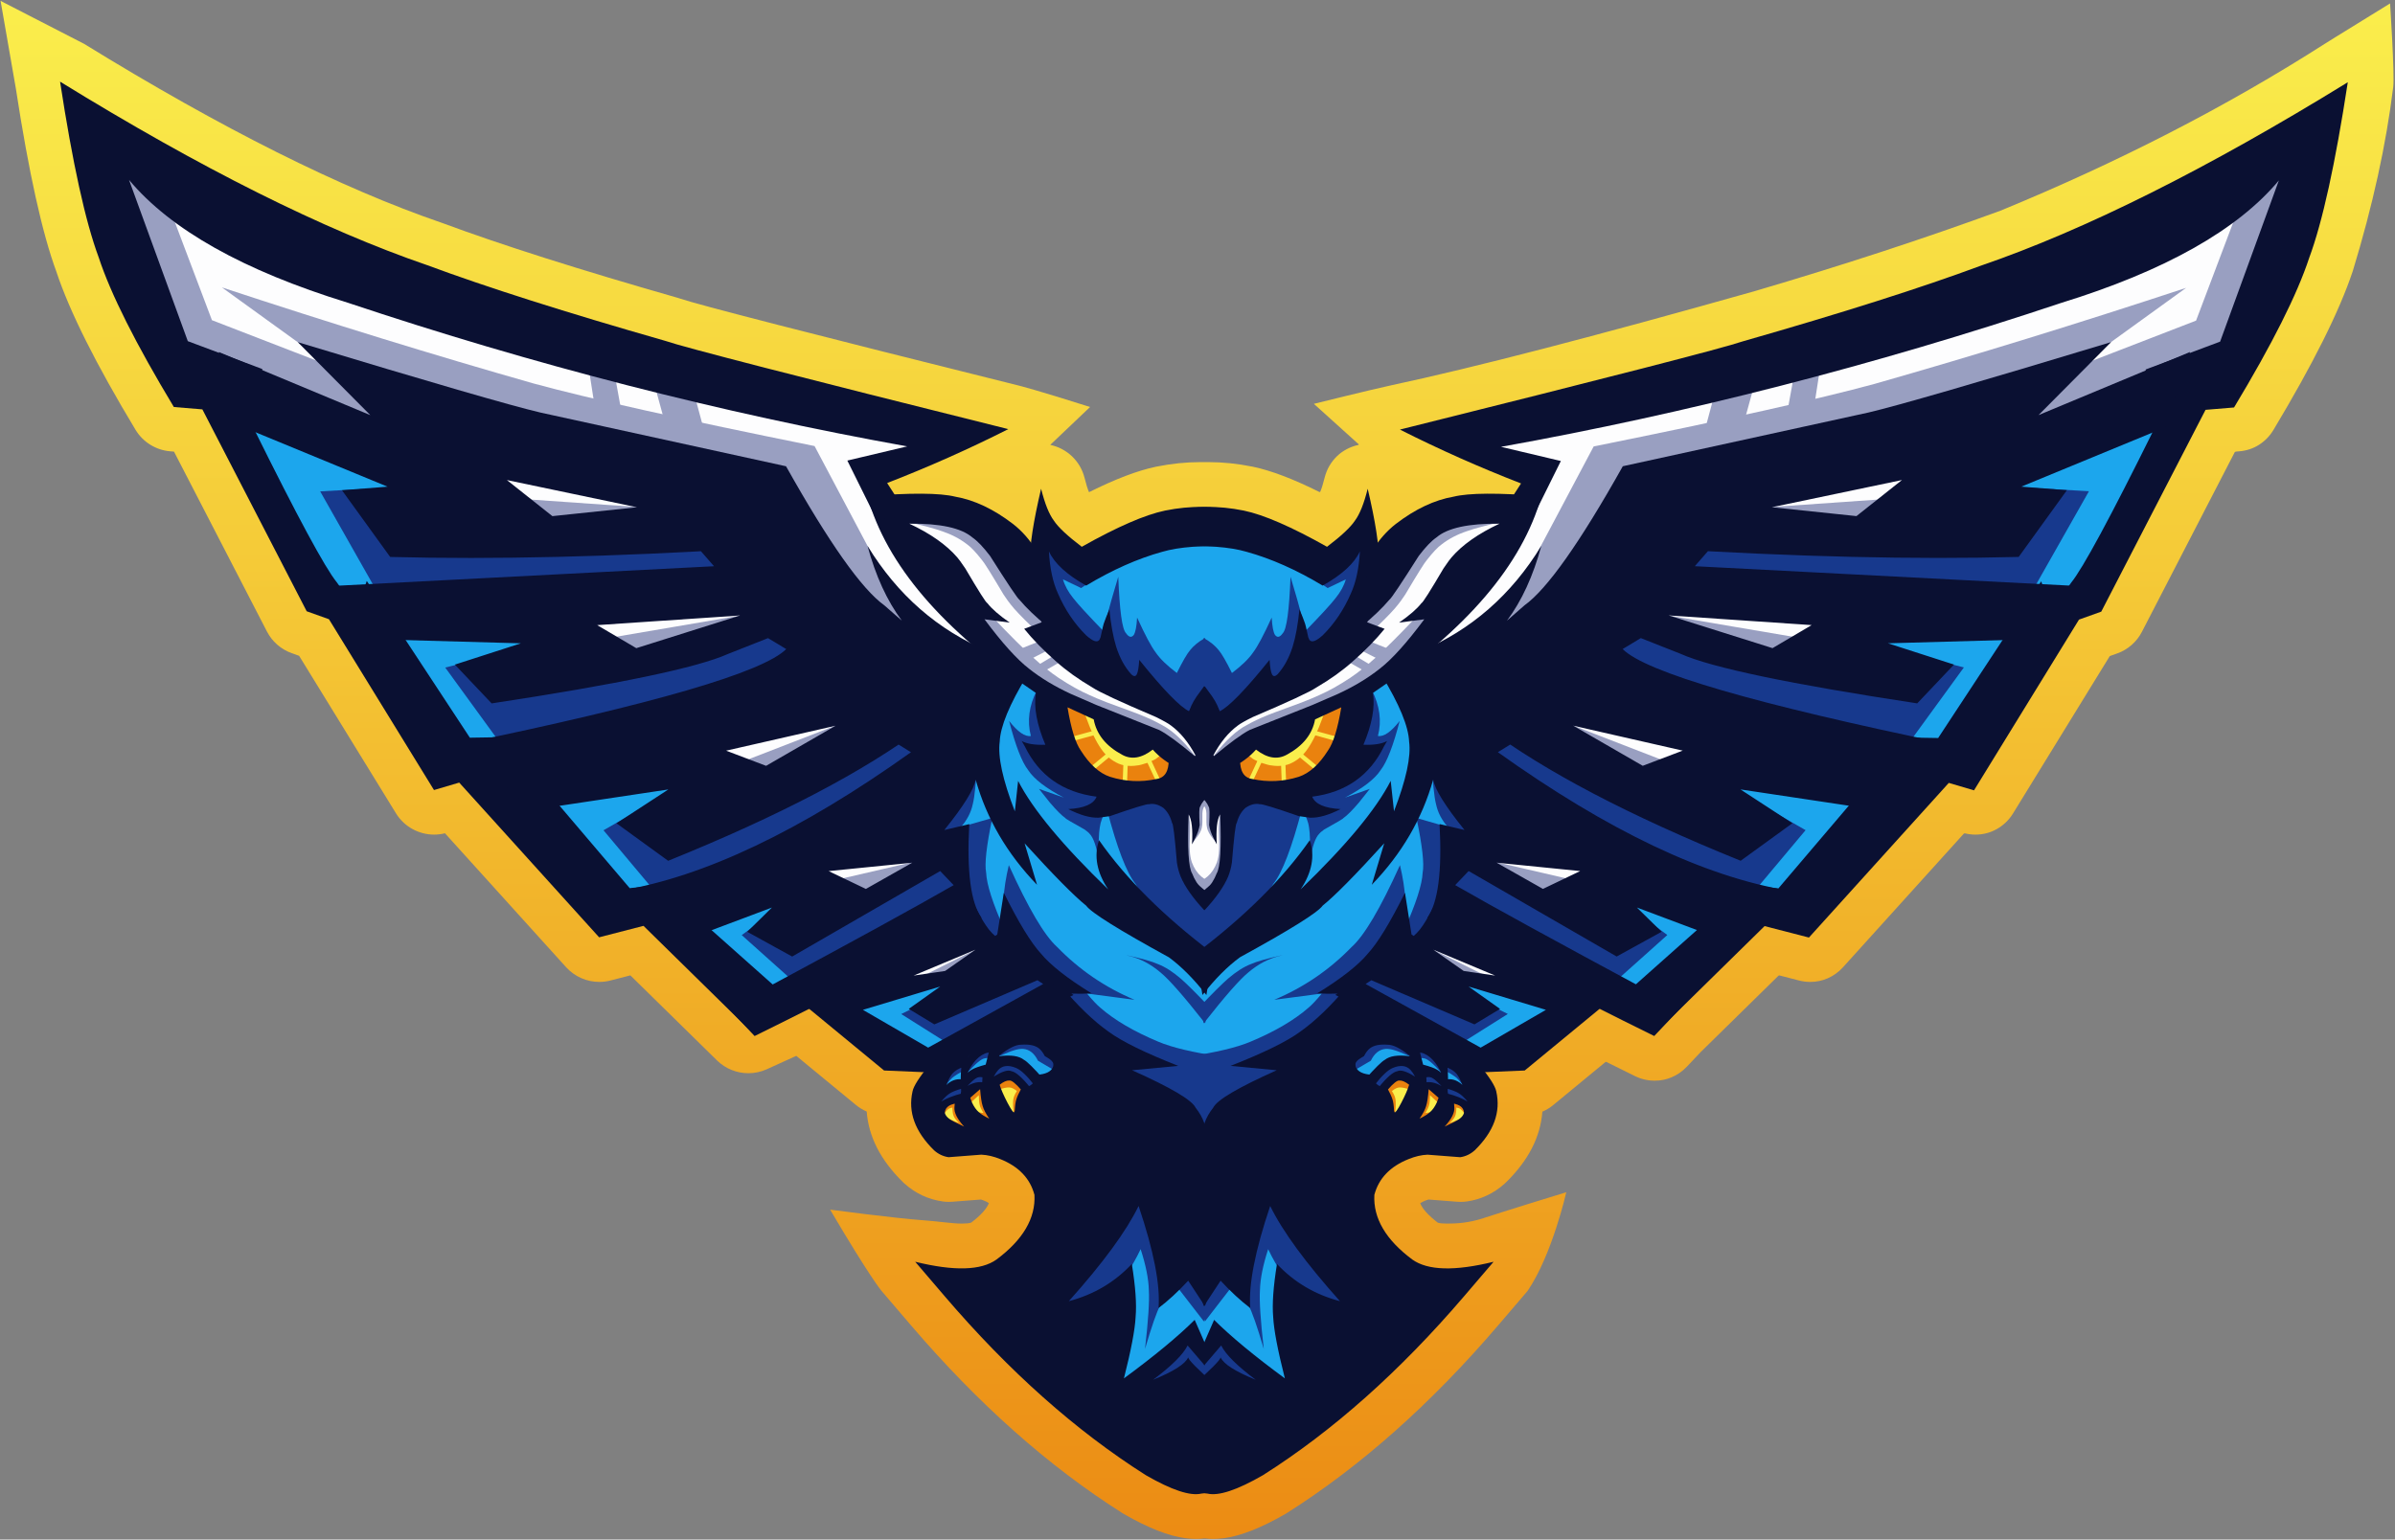 <?xml version="1.0" encoding="UTF-8" standalone="no"?>
<svg
   xmlns:dc="http://purl.org/dc/elements/1.1/"
   xmlns:cc="http://creativecommons.org/ns#"
   xmlns:rdf="http://www.w3.org/1999/02/22-rdf-syntax-ns#"
   xmlns:svg="http://www.w3.org/2000/svg"
   xmlns="http://www.w3.org/2000/svg"
   viewBox="0 0 2573.333 1654.667"
   height="1654.667"
   width="2573.333"
   xml:space="preserve"
   id="svg2"
   version="1.1"><rect x="0" y="0" width="2573.333" height="1654.667" fill="#808080" stroke="none"/><defs
     id="defs6"><clipPath
       id="clipPath20"
       clipPathUnits="userSpaceOnUse"><path
         id="path18"
         d="m 17670,10079.5 v 0 l -50,-137.23 -32.7,-12.19 h -0.1 c -24.9,-4.61 -49.7,-11.84 -73.7,-21.88 l -134.3,-55.97 -49.9,-18.68 c -7.3,12.7 -15.3,24.85 -23.9,36.45 h -0.1 c 116.6,64.06 238.1,133.9 364.5,209.5 z M 9708.05,7648.12 v -0.07 c 101.83,-3.67 181.25,-13.87 238.16,-30.59 1.84,-0.55 3.67,-1.05 5.51,-1.56 54.58,-15.12 110.08,-33.63 166.38,-55.59 h -0.1 c -1.4,-8.12 -2.4,-16.29 -3.3,-24.57 -3.9,-38.94 -8.4,-74.53 -13.4,-106.76 v 0 c -57.2,-22.46 -109,-59.57 -149.27,-109.57 -32.73,-40.62 -63.08,-77.61 -90.98,-110.93 -46.71,21.48 -98.04,33 -150.74,33 -0.74,0 -1.52,-0.03 -2.3,-0.03 -0.74,0 -1.53,0.03 -2.27,0.03 -52.69,0 -104.02,-11.52 -150.74,-33 -27.93,33.32 -58.24,70.31 -90.98,110.93 -40.31,50 -92.03,87.15 -149.22,109.57 h -0.03 c -5.08,32.23 -9.54,67.82 -13.44,106.76 -0.82,8.28 -1.95,16.49 -3.32,24.57 56.29,21.96 111.72,40.47 166.29,55.59 1.83,0.51 3.67,1.01 5.5,1.56 56.96,16.72 136.33,26.92 238.21,30.66 l 0.04,-0.03 v 0.03 -0.03 0.03 -0.03 z M 9182.58,5531.84 v -0.04 c 11.8,-12.74 24.57,-24.65 38.12,-35.59 l -0.04,-0.04 c 0.16,-2.07 0.28,-4.14 0.43,-6.17 -16.6,11.99 -31.56,25.23 -44.92,39.69 h -0.04 c 2.15,0.7 4.3,1.44 6.41,2.15 z M 10257.2,4427.07 v -0.04 c -1,-15.78 -0.9,-31.76 0.1,-47.81 v 0 c -43.4,-30.67 -107.1,-65.74 -191,-105.27 42.3,45.89 83.9,84.76 124.8,116.56 h -0.1 c 22.6,12.42 44.7,24.61 66.2,36.56 z M 1748.71,10072.5 v -0.1 c 473.67,-279.08 903.28,-483.34 1288.91,-612.71 h -0.04 c 10.9,-5.98 22.3,-11.76 34.14,-17.27 235.78,-110.19 1370.9,-383.51 3405.23,-819.92 v -0.04 c 6.25,-28.55 16.02,-56.56 29.26,-83.32 l 185.35,-373.91 c 192.62,-530.93 613.05,-1031.75 1261.29,-1502.5 -10.94,-13.75 -20.94,-28.43 -29.88,-43.94 -64.53,-111.72 -64.57,-249.34 -0.08,-361.09 6.06,-10.51 12.15,-20.98 18.24,-31.45 79.96,-160.31 183.87,-288.91 311.72,-385.78 15.78,-114.88 86.53,-218.24 194.42,-272.97 108.24,-54.92 210.39,-88.98 306.4,-102.19 31.13,-4.26 61.76,-6.4 91.88,-6.4 7.57,0 15.11,0.15 22.65,0.43 11.88,0.43 23.71,1.44 35.51,3.04 l 90.74,12.31 c 23.83,3.2 47.27,8.83 70,16.72 19.46,6.75 37.85,13.12 55.2,19.06 2.19,-24.61 4.45,-51.6 6.87,-80.98 0.63,-7.5 1.49,-14.92 2.54,-22.34 9.81,-67.31 27.03,-132.15 51.76,-194.57 0.94,-2.46 1.95,-4.88 2.97,-7.31 36.21,-85.97 90.66,-174.84 163.4,-266.52 h -0.04 c -56.99,-77.19 -81.88,-175.27 -65.98,-272.77 l 54.45,-333.95 c 3.29,-20 8.17,-39.49 14.58,-58.28 -84.18,39.61 -148.01,74.77 -191.49,105.51 v -0.04 c 9.1,131.99 -55.08,260.66 -170.51,331.99 -161.32,99.65 -267.65,180.63 -319.02,242.93 -4.26,5.16 -8.67,10.2 -13.2,15.12 -57.07,61.87 -137.54,197.34 -241.37,406.4 -61.64,124.11 -187.81,200.51 -323.28,200.51 -18.24,0 -36.64,-1.37 -55.08,-4.22 -33.48,-5.15 -65.39,-14.84 -95.12,-28.43 -16.72,6.87 -33.98,12.53 -51.79,16.87 -28.29,6.91 -57.04,10.31 -85.63,10.31 -74.33,0 -147.69,-22.97 -209.41,-66.91 l -641.72,-456.76 -512.7,-276.72 -876.13,779.34 c -66.45,59.14 -151.99,91.33 -240,91.33 -13.44,0 -26.95,-0.78 -40.43,-2.31 l -56.91,-6.4 -911.25,1070.93 c -68.68,80.71 -169.26,127.11 -275.04,127.11 -1.92,0 -3.83,-0.04 -5.78,-0.04 l -54.3,-0.89 -721.92,1097.96 c -67.34,102.43 -181.24,162.74 -301.67,162.74 -15.94,0 -31.96,-1.06 -48.01,-3.2 -1.45,-0.2 -2.85,-0.4 -4.26,-0.59 -100.55,172.66 -262.38,483.28 -485.47,931.87 h -0.04 l 52.89,368.25 c 24.18,168 -71.95,330.15 -230.94,389.61 l -444.53,166.25 -47.42,130.23 z M 3.98,12406.3 c 622.661,-314.6 0,0 0,0 120.942,-695 124.692,-715.9 124.692,-715.9 h -0.082 c 103.172,-672 211.922,-1162.9 326.289,-1472.7 h -0.078 c 106.289,-320 318.719,-744.22 637.269,-1272.74 59.88,-99.41 163.91,-163.94 279.53,-173.51 l 30.47,-2.5 749.1,-1450.2 c 41.95,-81.25 113.21,-143.52 199.3,-174.3 l 59.88,-21.44 780.12,-1269.06 c 66.95,-108.91 184.61,-172.04 307.65,-172.04 29.07,0 58.44,3.52 87.5,10.79 h 0.04 l 975.59,-1079.18 c 69.41,-76.76 167.19,-118.95 267.89,-118.95 30.04,0 60.35,3.75 90.24,11.45 l 160.07,41.32 697.74,-685.23 c 68.98,-67.73 160.39,-103.48 253.12,-103.48 50.55,0 101.49,10.59 149.42,32.39 l 236.6,107.61 480.19,-395.62 c 26.64,-21.96 56.06,-39.77 87.31,-53.21 15.27,-203.47 112.62,-393.16 292.03,-569.1 3.87,-3.75 7.81,-7.46 11.84,-11.05 88.9,-79.69 191.25,-127.81 307.07,-144.38 16.95,-2.46 34.06,-3.67 51.21,-3.67 9.25,0 18.55,0.35 27.85,1.1 l 230.78,17.85 h 0.04 c 5.82,-1.53 12.85,-3.95 21.05,-7.31 0.9,-0.39 1.8,-0.74 2.7,-1.13 16.83,-6.72 30.23,-13.59 40.12,-20.59 -18.68,-46.48 -66.02,-98.71 -142.04,-156.68 v -0.04 c -14.68,-4.96 -39.76,-7.46 -75.15,-7.46 -75.31,0 -192.5,18.75 -312.42,27.11 -220.32,15.35 -750.47,85.63 -750.47,85.63 322.54,-547.93 414.1,-655.08 414.1,-655.08 l 237.81,-278.16 0.04,-0.04 C 7881.05,1094.57 8448.83,590.039 9043.67,213.242 c 4.26,-2.691 8.56,-5.312 12.93,-7.812 C 9250.74,93.551 9416.05,28.551 9552.5,10.469 h 0.04 c 29.53,-3.906 58.36,-5.859 86.52,-5.859 23.48,0 46.45,1.371 68.95,4.062 h 0.04 c 22.5,-2.691 45.47,-4.062 68.9,-4.062 28.17,0 57.03,1.953 86.57,5.859 136.48,18.082 301.78,83.082 495.88,194.961 4.4,2.5 8.7,5.121 13,7.812 594.8,376.797 1162.6,881.328 1703.3,1513.558 v 0.04 l 237.8,278.16 c 197.7,290.62 311.6,795.59 311.6,795.59 -493.2,-150.9 -672.3,-210.24 -672.3,-210.24 -114.1,-37.81 -212.8,-43.01 -288.1,-43.01 -35.3,0 -60.4,2.5 -75.1,7.46 v 0 c -76,57.97 -123.3,110.2 -142.1,156.72 v -0.04 c 9.9,7.04 23.3,13.91 40.1,20.63 0.9,0.39 1.8,0.74 2.8,1.13 8.2,3.36 15.2,5.78 21,7.31 v 0 l 230.8,-17.85 c 9.3,-0.75 18.6,-1.1 27.9,-1.1 17.1,0 34.2,1.21 51.2,3.67 115.8,16.57 218.1,64.69 307.1,144.38 4,3.59 7.9,7.3 11.8,11.05 179.4,175.94 276.7,365.63 292,569.1 l -0.1,-0.03 c 31.3,13.43 60.8,31.28 87.4,53.24 l 422.1,347.73 v -0.04 c 76.8,-38.2 154.3,-76.6 232.6,-115.08 50.8,-25 105.2,-37.1 159.2,-37.1 97.2,0 192.7,39.14 262.6,113.08 l 111.3,117.78 629.3,617.96 160.1,-41.32 c 29.9,-7.7 60.1,-11.45 90.2,-11.45 100.7,0 198.5,42.19 267.9,118.95 l 975.6,1079.18 h 0.1 c 29,-7.27 58.4,-10.79 87.4,-10.79 123.1,0 240.7,63.13 307.7,172.04 l 780.1,1269.06 59.9,21.44 c 86.1,30.78 157.3,93.05 199.2,174.3 l 749.1,1450.2 30.5,2.5 c 115.9,9.6 220,74.33 279.9,173.98 318.9,531.02 531.9,957.38 639.2,1279.07 0.9,3 1.9,5.9 2.8,8.9 158.8,520.9 266.8,1013.2 324.1,1477.1 12.7,102.7 -25.3,674.9 -25.3,674.9 -469.7,-289.3 -527.9,-326.5 -527.9,-326.5 -788.7,-504.5 -1659.4,-952.6 -2612,-1344.4 h -0.1 c -606.9,-222.3 -1266.5,-438.4 -1978.8,-648.1 v 0 c -1292,-365.15 -2269.7,-618.55 -2933.1,-760.15 -150.9,-32.23 -628,-150.55 -628,-150.55 l 365.4,-329.76 h -0.1 c -133.2,-27.78 -242.3,-129.46 -276.4,-265.71 -13.2,-52.65 -25.2,-91.17 -36,-115.58 -212.7,106.25 -392.5,174.69 -539.5,205.27 -0.8,0.16 -1.6,0.35 -2.4,0.51 -121.63,24.45 -239.91,36.68 -354.87,36.68 -11.13,0 -22.23,-0.35 -33.32,-0.35 -11.06,0 -22.15,0.35 -33.28,0.35 -114.96,0 -233.25,-12.23 -354.89,-36.68 -0.78,-0.16 -1.6,-0.35 -2.42,-0.51 -146.95,-30.58 -326.8,-99.02 -539.45,-205.27 -10.78,24.41 -22.77,62.93 -35.98,115.58 -34.18,136.29 -143.24,237.93 -276.48,265.71 l 321.13,305.51 c -425.35,135.5 -571.8,172.03 -571.8,172.03 -1680.23,419.02 -2591.91,653.28 -2734.96,702.72 -6.13,2.1 -12.34,4.1 -18.63,5.9 -789.96,226 -1420.31,426.3 -1891.02,601.1 -2.81,1 -5.62,2 -8.47,3 -813.44,279 -1775.28,760.5 -2885.471,1444.4 l -0.078,-0.1 z" /></clipPath><linearGradient
       id="linearGradient28"
       spreadMethod="pad"
       gradientTransform="matrix(7.5,0,0,-7.5,7056.86,11336.8)"
       gradientUnits="userSpaceOnUse"
       y2="1646.6"
       x2="351.57"
       y1="115.076"
       x1="351.57"><stop
         id="stop24"
         offset="0"
         style="stop-opacity:1;stop-color:#faee4c" /><stop
         id="stop26"
         offset="1"
         style="stop-opacity:1;stop-color:#ea820e" /></linearGradient></defs><g
     transform="matrix(1.333,0,0,-1.333,0,1654.667)"
     id="g10"><g
       transform="scale(0.1)"
       id="g12"><g
         id="g14"><g
           clip-path="url(#clipPath20)"
           id="g16"><g
             transform="scale(1.184)"
             id="g22"><path
               id="path30"
               style="fill:url(#linearGradient28);fill-opacity:1;fill-rule:nonzero;stroke:none"
               d="m 14928.7,8515.85 v -0.03 l -42.2,-115.93 -27.6,-10.3 v 0 c -21.1,-3.9 -42,-10 -62.3,-18.49 l -113.5,-47.29 -42.2,-15.78 c -6.1,10.73 -12.9,21 -20.2,30.8 v 0 c 98.5,54.12 201.1,113.13 307.9,177.02 z M 8202,6461.64 v -0.06 c 86.03,-3.1 153.13,-11.72 201.22,-25.85 1.55,-0.46 3.09,-0.88 4.65,-1.32 46.1,-12.77 92.97,-28.41 140.53,-46.96 h -0.04 c -1.15,-6.86 -2.07,-13.76 -2.77,-20.76 -3.3,-32.9 -7.09,-62.97 -11.35,-90.2 h -0.04 c -48.31,-18.97 -92.04,-50.33 -126.07,-92.57 -27.65,-34.32 -53.29,-65.57 -76.86,-93.72 -39.47,18.15 -82.83,27.88 -127.36,27.88 -0.62,0 -1.28,-0.03 -1.94,-0.03 -0.63,0 -1.29,0.03 -1.92,0.03 -44.52,0 -87.88,-9.73 -127.36,-27.88 -23.59,28.15 -49.2,59.4 -76.86,93.72 -34.06,42.24 -77.75,73.63 -126.07,92.57 h -0.03 c -4.29,27.23 -8.06,57.3 -11.35,90.2 -0.69,7 -1.65,13.93 -2.81,20.76 47.56,18.55 94.39,34.19 140.5,46.96 1.54,0.44 3.1,0.86 4.64,1.32 48.13,14.13 115.18,22.75 201.26,25.91 l 0.03,-0.03 v 0.03 -0.03 0.03 -0.03 z M 7758.05,4673.66 v -0.03 c 9.97,-10.76 20.76,-20.82 32.21,-30.07 l -0.04,-0.03 c 0.14,-1.75 0.24,-3.5 0.37,-5.22 -14.03,10.13 -26.67,21.32 -37.95,33.54 h -0.04 c 1.82,0.59 3.63,1.21 5.42,1.81 z m 907.94,-933.38 v -0.03 c -0.87,-13.33 -0.83,-26.84 0.09,-40.4 h -0.04 c -36.65,-25.91 -90.46,-55.54 -161.41,-88.94 35.81,38.78 70.95,71.62 105.44,98.48 h -0.02 c 19.07,10.5 37.71,20.8 55.9,30.89 z m -7188.56,4769.6 v -0.03 c 400.18,-235.81 763.14,-408.38 1088.95,-517.68 h -0.03 c 9.21,-5.05 18.84,-9.94 28.84,-14.59 199.2,-93.1 1158.23,-324.01 2876.96,-692.72 v -0.04 c 5.28,-24.12 13.54,-47.78 24.73,-70.39 l 156.59,-315.9 c 162.74,-448.57 517.95,-871.69 1065.62,-1269.42 -9.24,-11.61 -17.69,-24.01 -25.24,-37.12 -54.52,-94.39 -54.55,-210.66 -0.07,-305.07 5.12,-8.88 10.26,-17.73 15.41,-26.57 67.56,-135.44 155.35,-244.09 263.36,-325.94 13.33,-97.05 73.11,-184.38 164.26,-230.62 91.45,-46.4 177.75,-75.17 258.87,-86.34 26.3,-3.59 52.18,-5.4 77.63,-5.4 6.39,0 12.76,0.12 19.13,0.36 10.04,0.36 20.03,1.22 30,2.57 l 76.66,10.4 c 20.14,2.7 39.94,7.46 59.15,14.13 16.44,5.7 31.97,11.08 46.63,16.1 1.85,-20.79 3.76,-43.6 5.81,-68.42 0.53,-6.34 1.26,-12.6 2.14,-18.87 8.29,-56.87 22.84,-111.65 43.73,-164.39 0.8,-2.08 1.65,-4.12 2.51,-6.17 30.59,-72.64 76.6,-147.72 138.05,-225.18 h -0.03 c -48.15,-65.21 -69.18,-148.08 -55.74,-230.45 l 46,-282.14 c 2.78,-16.9 6.9,-33.37 12.32,-49.24 -71.12,33.46 -125.05,63.17 -161.79,89.14 v -0.04 c 7.69,111.52 -46.53,220.23 -144.06,280.49 -136.29,84.19 -226.12,152.61 -269.52,205.25 -3.6,4.35 -7.33,8.61 -11.16,12.77 -48.21,52.27 -116.2,166.73 -203.92,343.35 -52.08,104.86 -158.68,169.41 -273.13,169.41 -15.41,0 -30.95,-1.16 -46.54,-3.57 -28.28,-4.35 -55.24,-12.54 -80.36,-24.02 -14.13,5.81 -28.71,10.59 -43.75,14.26 -23.91,5.83 -48.2,8.7 -72.35,8.7 -62.8,0 -124.78,-19.4 -176.92,-56.53 L 5874,4264.07 l -433.17,-233.8 -740.21,658.44 c -56.14,49.97 -128.41,77.16 -202.76,77.16 -11.36,0 -22.77,-0.66 -34.16,-1.95 l -48.08,-5.41 -769.89,904.8 c -58.02,68.19 -143,107.39 -232.37,107.39 -1.62,0 -3.24,-0.04 -4.88,-0.04 l -45.88,-0.75 -609.92,927.63 c -56.9,86.54 -153.13,137.5 -254.88,137.5 -13.46,0 -27,-0.9 -40.56,-2.71 -1.22,-0.17 -2.41,-0.34 -3.6,-0.5 -84.95,145.88 -221.67,408.31 -410.15,787.31 h -0.04 l 44.69,311.12 c 20.42,141.94 -60.79,278.93 -195.12,329.17 l -375.56,140.46 -40.07,109.99 z M 3.363,10481.6 c 526.064,-265.7 0,0 0,0 C 105.542,9894.47 108.71,9876.85 108.71,9876.85 h -0.069 c 87.167,-567.78 179.046,-982.52 275.671,-1244.26 h -0.066 c 89.8,-270.36 269.274,-628.77 538.407,-1075.3 50.59,-83.98 138.487,-138.5 236.167,-146.59 l 25.74,-2.11 632.89,-1225.23 c 35.44,-68.64 95.65,-121.25 168.38,-147.26 l 50.59,-18.11 659.1,-1072.19 c 56.57,-92.01 155.97,-145.35 259.92,-145.35 24.56,0 49.38,2.98 73.93,9.12 h 0.03 l 824.25,-911.76 c 58.64,-64.85 141.25,-100.5 226.33,-100.5 25.38,0 50.99,3.17 76.24,9.67 l 135.23,34.91 589.5,-578.93 c 58.28,-57.22 135.51,-87.42 213.85,-87.42 42.71,0 85.75,8.94 126.24,27.36 l 199.9,90.92 405.7,-334.24 c 22.5,-18.56 47.36,-33.6 73.76,-44.96 12.9,-171.9 95.15,-332.17 246.73,-480.82 3.27,-3.16 6.6,-6.3 10,-9.33 75.11,-67.33 161.58,-107.98 259.43,-121.98 14.32,-2.08 28.78,-3.1 43.27,-3.1 7.81,0 15.67,0.29 23.53,0.93 l 194.98,15.08 h 0.03 c 4.92,-1.3 10.86,-3.34 17.78,-6.18 0.77,-0.33 1.53,-0.62 2.29,-0.95 14.22,-5.68 25.54,-11.49 33.89,-17.4 -15.78,-39.27 -55.78,-83.39 -120,-132.37 v -0.04 c -12.4,-4.19 -33.6,-6.3 -63.49,-6.3 -63.63,0 -162.64,15.84 -263.96,22.9 -186.14,12.97 -634.04,72.35 -634.04,72.35 272.5,-462.93 349.85,-553.45 349.85,-553.45 l 200.92,-235.01 0.04,-0.03 c 456.78,-534.155 936.48,-960.416 1439.04,-1278.759 3.6,-2.274 7.23,-4.488 10.92,-6.6 C 7815.64,79.038 7955.3,24.122 8070.58,8.845 h 0.04 c 24.95,-3.3 49.3,-4.95 73.1,-4.95 19.83,0 39.24,1.158 58.25,3.432 h 0.03 c 19.01,-2.274 38.42,-3.432 58.21,-3.432 23.8,0 48.19,1.65 73.14,4.95 115.31,15.277 254.98,70.193 419,164.716 3.7,2.112 7.32,4.326 10.92,6.6 502.57,318.343 982.23,744.604 1439.03,1278.759 v 0.03 l 200.9,235.01 c 167.1,245.53 263.3,672.16 263.3,672.16 -416.7,-127.49 -568,-177.62 -568,-177.62 -96.4,-31.95 -179.77,-36.34 -243.37,-36.34 -29.86,0 -51.02,2.11 -63.46,6.3 h -0.04 c -64.19,48.98 -104.18,93.11 -119.99,132.41 l -0.04,-0.03 c 8.35,5.94 19.67,11.75 33.9,17.43 0.76,0.33 1.55,0.62 2.31,0.95 6.92,2.84 12.84,4.88 17.79,6.18 h 0.03 l 194.98,-15.08 c 7.82,-0.64 15.67,-0.93 23.53,-0.93 14.46,0 28.91,1.02 43.27,3.1 97.79,14 184.29,54.65 259.39,121.98 3.4,3.03 6.8,6.17 10,9.33 151.6,148.65 233.9,308.92 246.7,480.82 v -0.03 c 26.4,11.35 51.3,26.43 73.8,44.99 l 356.6,293.78 0.1,-0.04 c 64.8,-32.27 130.3,-64.71 196.4,-97.22 42.9,-21.12 89,-31.35 134.6,-31.35 82,0 162.8,33.07 221.8,95.54 l 94.1,99.51 531.6,522.09 135.3,-34.91 c 25.2,-6.5 50.8,-9.67 76.2,-9.67 85.1,0 167.7,35.65 226.3,100.5 l 824.3,911.76 v 0 c 24.6,-6.14 49.4,-9.12 73.9,-9.12 104,0 203.4,53.34 259.9,145.35 l 659.1,1072.19 50.6,18.11 c 72.8,26.01 132.9,78.62 168.4,147.26 l 632.9,1225.23 25.7,2.11 c 97.9,8.11 185.9,62.8 236.4,146.99 269.5,448.64 449.5,808.86 540.1,1080.67 0.8,2.47 1.6,4.98 2.4,7.53 134.2,440.05 225.4,856.01 273.8,1247.89 10.7,86.76 -21.4,570.22 -21.4,570.22 -396.8,-244.5 -446,-275.8 -446,-275.8 -666.3,-426.27 -1401.9,-804.87 -2206.8,-1135.86 h -0.1 c -512.7,-187.88 -1070,-370.42 -1671.7,-547.61 h -0.1 C 10860.1,8196.26 10034.1,7982.17 9473.62,7862.53 9346.2,7835.3 8943.1,7735.34 8943.1,7735.34 l 308.65,-278.6 h -0.03 c -112.58,-23.47 -204.73,-109.38 -233.57,-224.49 -11.15,-44.48 -21.28,-77.03 -30.39,-97.65 -179.7,89.77 -331.61,147.59 -455.77,173.43 -0.69,0.13 -1.38,0.29 -2.08,0.42 -102.73,20.66 -202.67,30.99 -299.79,30.99 -9.41,0 -18.78,-0.29 -28.15,-0.29 -9.35,0 -18.72,0.29 -28.12,0.29 -97.13,0 -197.06,-10.33 -299.83,-30.99 -0.66,-0.13 -1.35,-0.29 -2.05,-0.42 -124.15,-25.84 -276.1,-83.66 -455.76,-173.43 -9.11,20.62 -19.24,53.17 -30.4,97.65 -28.88,115.14 -121.02,201.02 -233.59,224.49 l 271.31,258.11 c -359.36,114.48 -483.09,145.34 -483.09,145.34 -1419.57,354.02 -2189.82,551.94 -2310.68,593.68 -5.17,1.82 -10.42,3.47 -15.74,4.99 -667.41,190.92 -1199.97,360.22 -1597.65,507.84 -2.38,0.86 -4.75,1.72 -7.16,2.54 -687.25,235.77 -1499.87,642.53 -2437.836,1220.26 h -0.066 z" /></g></g></g><path
         id="path32"
         style="fill:#ea820e;fill-opacity:1;fill-rule:nonzero;stroke:none"
         d="m 10896.3,6797.85 -781.4,-320.27 -247.2,-263.32 186.1,-159.77 372.8,40.08 185.2,68.13 220.7,304.18 63.8,330.97" /><path
         id="path34"
         style="fill:#ea820e;fill-opacity:1;fill-rule:nonzero;stroke:none"
         d="m 8519.73,6797.85 781.4,-320.27 247.23,-263.32 -186.09,-159.77 -372.82,40.08 -185.19,68.13 -220.67,304.18 -63.86,330.97" /><path
         id="path36"
         style="fill:#faee4c;fill-opacity:1;fill-rule:nonzero;stroke:none"
         d="m 10670.4,6652.15 -9.4,-24.92 c -39.1,-109.38 -79.7,-193.83 -121.7,-253.32 -36.9,-54.3 -84,-93.91 -141.3,-118.79 -28.6,-11.76 -61.1,-17.74 -97.6,-17.97 -17.9,0.12 -36.3,1.72 -55.3,4.84 -9.9,0.08 -37.6,7.46 -82.9,22.11 -41.9,18.09 -65.1,29.81 -69.6,35.24 -12.9,8.94 -23.4,18.32 -31.4,28.12 -16.3,19.81 -19,40 -8.2,60.55 11.3,20.43 32.2,41.01 62.7,61.76 47.2,31.05 102.6,62.26 166.1,93.59 224.5,96.33 354.9,148.79 391.3,157.34 24.2,6.64 36.5,6.84 36.7,0.51 0.9,-6.91 -12.3,-23.28 -39.4,-49.06" /><path
         id="path38"
         style="fill:#faee4c;fill-opacity:1;fill-rule:nonzero;stroke:none"
         d="m 8745.66,6652.15 9.38,-24.92 c 39.14,-109.38 79.73,-193.83 121.76,-253.32 36.87,-54.3 83.98,-93.91 141.29,-118.79 28.47,-11.76 61.01,-17.74 97.5,-17.97 17.96,0.12 36.4,1.72 55.31,4.84 10,0.08 37.65,7.46 83.01,22.11 41.87,18.09 65.04,29.81 69.53,35.24 12.97,8.94 23.44,18.32 31.4,28.12 16.29,19.81 19.03,40 8.21,60.55 -11.25,20.43 -32.15,41.01 -62.66,61.76 -47.27,31.05 -102.69,62.26 -166.21,93.59 -224.38,96.33 -354.8,148.79 -391.21,157.34 -24.3,6.64 -36.52,6.84 -36.72,0.51 -0.86,-6.91 12.27,-23.28 39.41,-49.06" /><path
         id="path40"
         style="fill:#faee4c;fill-opacity:1;fill-rule:nonzero;stroke:none"
         d="m 10589.8,6524.02 223.3,-61.68 c 9.4,-2.57 14.9,-12.26 12.3,-21.64 -2.5,-9.37 -12.3,-14.88 -21.6,-12.3 l -223.4,61.68 c -9.4,2.58 -14.9,12.26 -12.3,21.64 2.6,9.37 12.3,14.88 21.7,12.3 z" /><path
         id="path42"
         style="fill:#faee4c;fill-opacity:1;fill-rule:nonzero;stroke:none"
         d="m 8826.29,6524.02 -223.4,-61.68 c -9.37,-2.57 -14.84,-12.26 -12.27,-21.64 2.58,-9.37 12.27,-14.88 21.65,-12.3 l 223.39,61.68 c 9.38,2.58 14.89,12.26 12.31,21.64 -2.62,9.37 -12.31,14.88 -21.68,12.3 z" /><path
         id="path44"
         style="fill:#faee4c;fill-opacity:1;fill-rule:nonzero;stroke:none"
         d="m 10491.2,6340.74 163.7,-135.27 c 7.5,-6.17 8.6,-17.27 2.4,-24.77 -6.2,-7.5 -17.3,-8.55 -24.8,-2.38 l -163.7,135.27 c -7.5,6.18 -8.6,17.27 -2.4,24.77 6.2,7.5 17.3,8.55 24.8,2.38 z" /><path
         id="path46"
         style="fill:#faee4c;fill-opacity:1;fill-rule:nonzero;stroke:none"
         d="m 8924.88,6340.74 -163.75,-135.27 c -7.5,-6.17 -8.55,-17.27 -2.38,-24.77 6.21,-7.5 17.3,-8.55 24.8,-2.38 l 163.75,135.27 c 7.5,6.18 8.56,17.27 2.35,24.77 -6.17,7.5 -17.27,8.55 -24.77,2.38 z" /><path
         id="path48"
         style="fill:#faee4c;fill-opacity:1;fill-rule:nonzero;stroke:none"
         d="m 10360.9,6261.02 7.7,-207.78 c 0.3,-9.72 -7.2,-17.89 -17,-18.24 -9.7,-0.35 -17.8,7.23 -18.2,16.95 l -7.7,207.78 c -0.3,9.72 7.2,17.89 17,18.24 9.6,0.35 17.9,-7.23 18.2,-16.95 z" /><path
         id="path50"
         style="fill:#faee4c;fill-opacity:1;fill-rule:nonzero;stroke:none"
         d="m 9055.16,6261.02 -7.7,-207.78 c -0.35,-9.72 7.23,-17.89 16.95,-18.24 9.69,-0.35 17.86,7.23 18.25,16.95 l 7.69,207.78 c 0.35,9.72 -7.23,17.89 -16.95,18.24 -9.73,0.35 -17.89,-7.23 -18.24,-16.95 z" /><path
         id="path52"
         style="fill:#faee4c;fill-opacity:1;fill-rule:nonzero;stroke:none"
         d="m 10174.3,6278.2 -95.2,-203.51 c -4.1,-8.79 -14.6,-12.58 -23.4,-8.48 -8.8,4.14 -12.6,14.61 -8.5,23.4 l 95.2,203.51 c 4.1,8.83 14.5,12.62 23.4,8.52 8.8,-4.14 12.6,-14.61 8.5,-23.44 z" /><path
         id="path54"
         style="fill:#faee4c;fill-opacity:1;fill-rule:nonzero;stroke:none"
         d="m 9241.76,6278.2 95.15,-203.51 c 4.14,-8.79 14.61,-12.58 23.44,-8.48 8.79,4.14 12.58,14.61 8.48,23.4 l -95.16,203.51 c -4.1,8.83 -14.61,12.62 -23.4,8.52 -8.82,-4.14 -12.61,-14.61 -8.51,-23.44 z" /><g
         transform="scale(1.077)"
         id="g56"><path
           id="path58"
           style="fill:#1ca6ed;fill-opacity:1;fill-rule:nonzero;stroke:none"
           d="m 8796.57,722.461 1221.83,535.049 396.6,597.85 -625.26,828.94 648.86,785.29 713.3,183.42 c 473.4,217.81 752.2,377.61 836.4,479.33 l 326.1,-138.55 729.5,683.04 511.9,93.55 784.9,1027.85 515.5,110.71 435,981.88 340.5,154.03 668.3,1584.95 c -813,-214.9 -2038.2,-482.41 -3675.3,-802.48 l -1452,-1523.24 -747.4,209.53 -276.2,-242.01 -54.1,-374.41 -378.51,-290 -465.11,20.96 -89.75,-620.23 -118.52,-184.79 -112.24,47.88 -878.64,-2885.56 744.34,-1262.989" /></g><path
         id="path60"
         style="fill:#1ca6ed;fill-opacity:1;fill-rule:nonzero;stroke:none"
         d="m 9944.06,777.93 -1315.62,576.13 -427.03,643.75 673.28,892.58 -698.67,845.59 -768.13,197.5 c -509.73,234.53 -809.92,406.6 -900.55,516.13 l -351.21,-149.18 -785.43,735.47 -551.25,100.74 -845.19,1106.76 -555.04,119.22 -468.44,1057.26 -366.68,165.86 -719.57,1706.64 c 875.51,-231.4 2194.69,-519.45 3957.58,-864.1 l 1563.48,-1640.19 804.72,225.62 297.39,-260.59 58.24,-403.16 407.61,-312.26 500.83,22.57 96.64,-667.85 127.57,-198.98 120.9,51.56 946.11,-3107.11 -801.54,-1359.96" /><path
         id="path62"
         style="fill:#1ca6ed;fill-opacity:1;fill-rule:nonzero;stroke:none"
         d="m 9676.41,6532.77 807.39,403.83 481.2,420.59 120.2,403.9 -126.5,314.89 -259.9,-252.93 -677.9,262.42 -619.96,13.67 275.47,-1566.37" /><path
         id="path64"
         style="fill:#1ca6ed;fill-opacity:1;fill-rule:nonzero;stroke:none"
         d="m 9739.65,6532.77 -807.35,403.83 -481.28,420.59 -120.16,403.9 126.48,314.89 259.96,-252.93 677.86,262.42 619.94,13.67 -275.45,-1566.37" /><path
         id="path66"
         style="fill:#17398d;fill-opacity:1;fill-rule:nonzero;stroke:none"
         d="m 9527.73,3886.21 43.01,6.64 c 229.65,34.3 398.79,74.49 507.46,120.55 197.4,82.5 353.8,174.18 469.2,275.04 26.4,21.79 62.1,59.76 107.2,113.9 l -383.5,-50.54 c 237.2,99.8 445.2,241.72 623.8,425.78 102.3,91.8 232.1,311.76 389.5,659.88 46.6,-195.27 57.7,-370 33.5,-524.14 95.7,214.22 145.5,368.75 149.4,463.63 13.7,70.9 -2.9,217.78 -49.7,440.67 l 252.7,-72.66 c -49.6,56.64 -81.3,117.81 -95,183.52 -15.7,59.06 -28.2,185 -37.5,377.89 l 409.8,-561.53 -214.8,-280.27 -156.6,-565.47 c -246,-171.83 -458,-310.62 -636,-416.37 l -40.2,-266.64 -376.4,-544.18 -1094.89,-448.24 99.02,662.54" /><path
         id="path68"
         style="fill:#17398d;fill-opacity:1;fill-rule:nonzero;stroke:none"
         d="m 9888.32,3886.21 -43.01,6.64 c -229.65,34.3 -398.79,74.49 -507.42,120.55 -197.42,82.5 -353.83,174.18 -469.22,275.04 -26.37,21.79 -62.15,59.76 -107.3,113.9 L 9145,4351.8 c -237.3,99.8 -445.23,241.72 -623.87,425.78 -102.3,91.8 -232.15,311.76 -389.49,659.88 -46.6,-195.27 -57.77,-370 -33.48,-524.14 -95.7,214.22 -145.5,368.75 -149.37,463.63 -13.71,70.9 2.85,217.78 49.65,440.67 l -252.74,-72.66 c 49.65,56.64 81.33,117.81 95.08,183.52 15.7,59.06 28.2,185 37.46,377.89 l -409.76,-561.53 214.76,-280.27 156.6,-565.47 c 246.02,-171.83 458.01,-310.62 635.98,-416.37 l 40.16,-266.64 376.52,-544.18 1094.8,-448.24 -98.98,662.54" /><path
         id="path70"
         style="fill:#17398d;fill-opacity:1;fill-rule:nonzero;stroke:none"
         d="m 9681.13,4691.91 60.78,53.52 c 291.69,256.99 465.39,437.23 521.29,540.59 72.5,90.97 149.5,291.83 230.9,602.53 32,-50.19 51.1,-99.68 57.5,-148.43 8,-44.53 10.5,-135 7.3,-271.41 17.4,115.39 42.3,189.3 74.6,221.76 2.9,5.15 15.9,16.48 39.2,33.94 106.4,59.18 158.1,89.93 155.2,92.23 30.6,21.29 72.5,63.05 125.5,125.31 l 87.9,110.51 -200,-70.31 c 144.7,75.94 240.4,149.76 287.1,221.4 51.2,65.67 102.4,197.9 153.5,396.61 -69.8,-88.75 -128.1,-129.11 -175.1,-121.1 31.3,120.98 14.8,244.18 -49.3,369.69 l -165.4,-379.26 -231.3,-361.64 -525,-119.61 -167.52,-52.15 c -89.76,-407.3 -144.61,-643.51 -164.53,-708.55 l -144.61,-54.96 -201.52,-339.73 223.51,-140.94" /><path
         id="path72"
         style="fill:#17398d;fill-opacity:1;fill-rule:nonzero;stroke:none"
         d="m 9734.92,4691.91 -60.78,53.52 c -291.64,256.99 -465.43,437.23 -521.29,540.59 -72.58,90.97 -149.53,291.83 -230.86,602.53 -31.99,-50.19 -51.17,-99.68 -57.54,-148.43 -8.08,-44.53 -10.5,-135 -7.38,-271.41 -17.38,115.39 -42.23,189.3 -74.53,221.76 -2.85,5.15 -15.94,16.48 -39.22,33.94 -106.37,59.18 -158.12,89.93 -155.23,92.23 -30.59,21.29 -72.39,63.05 -125.47,125.31 l -87.89,110.51 200.04,-70.31 c -144.69,75.94 -240.39,149.76 -287.07,221.4 -51.25,65.67 -102.47,197.9 -153.6,396.61 69.81,-88.75 128.17,-129.11 175.16,-121.1 -31.29,120.98 -14.88,244.18 49.26,369.69 l 165.35,-379.26 231.4,-361.64 524.96,-119.61 167.5,-52.15 c 89.77,-407.3 144.61,-643.51 164.57,-708.55 l 144.61,-54.96 201.49,-339.73 -223.48,-140.94" /><path
         id="path74"
         style="fill:#17398d;fill-opacity:1;fill-rule:nonzero;stroke:none"
         d="m 9702.03,7269.34 10.27,-6.25 c 44.77,-25.51 81.45,-55.79 109.97,-90.79 25.54,-29.88 61.44,-91.71 107.69,-185.58 78.84,59.22 135.84,114.61 171.14,166.25 35.9,47.69 85.7,141.29 149.3,280.7 4,-70.55 12.8,-117.11 26.5,-139.69 18.7,-24.18 39.7,-19.68 62.8,13.44 31.2,30.7 52.1,182.42 62.6,455.24 83.6,-275.36 119.7,-425.16 108.4,-449.3 135,138.94 219.7,231.17 254.3,276.6 40.4,49.77 68.1,100.35 83,151.76 l -146.5,-70.12 -121.8,82.15 379.6,284.57 52.6,-275.55 -353.4,-607.15 -440.3,-252.1 -282.93,-248.17 -284.65,-87.58 51.41,701.57" /><path
         id="path76"
         style="fill:#17398d;fill-opacity:1;fill-rule:nonzero;stroke:none"
         d="m 9713.98,7269.34 -10.27,-6.25 c -44.76,-25.51 -81.41,-55.79 -109.92,-90.79 -25.55,-29.88 -61.45,-91.71 -107.74,-185.58 -78.82,59.22 -135.85,114.61 -171.09,166.25 -35.98,47.69 -85.74,141.29 -149.37,280.7 -3.91,-70.55 -12.74,-117.11 -26.45,-139.69 -18.75,-24.18 -39.69,-19.68 -62.81,13.44 -31.25,30.7 -52.07,182.42 -62.58,455.24 -83.59,-275.36 -119.73,-425.16 -108.4,-449.3 -134.96,138.94 -219.73,231.17 -254.26,276.6 -40.43,49.77 -68.12,100.35 -83.04,151.76 l 146.44,-70.12 121.88,82.15 -379.57,284.57 -52.7,-275.55 353.44,-607.15 440.35,-252.1 282.85,-248.17 284.69,-87.58 -51.45,701.57" /><path
         id="path78"
         style="fill:#17398d;fill-opacity:1;fill-rule:nonzero;stroke:none"
         d="m 10898.3,1880.78 -41.7,9.34 c -184.3,37.58 -319.1,84.84 -404.4,141.83 -78.8,48.44 -155.6,151.57 -230.2,309.34 -41.9,-128.71 -63.9,-238.99 -66.2,-330.82 -5.6,-86.95 4.7,-244.81 30.9,-473.63 -53.3,181.71 -94.2,298.98 -122.7,351.83 -28.1,59.61 -72.12,111.06 -131.97,154.26 l -219.92,-284.73 -104.57,373.25 312.23,110.35 252.13,543.2 381.7,-92.46 486,-438.56 -141.3,-373.2" /><path
         id="path80"
         style="fill:#17398d;fill-opacity:1;fill-rule:nonzero;stroke:none"
         d="m 8517.77,1880.78 41.64,9.34 c 184.3,37.58 319.11,84.84 404.42,141.83 78.87,48.44 155.58,151.57 230.23,309.34 41.84,-128.71 63.91,-238.99 66.17,-330.82 5.59,-86.95 -4.68,-244.81 -30.85,-473.63 53.32,181.71 94.21,298.98 122.65,351.83 28.13,59.61 72.15,111.06 131.99,154.26 l 219.93,-284.73 104.57,373.25 -312.27,110.35 -252.15,543.2 -381.6,-92.46 -486.02,-438.56 141.29,-373.2" /><path
         id="path82"
         style="fill:#17398d;fill-opacity:1;fill-rule:nonzero;stroke:none"
         d="m 9716.05,1503.44 108.56,140.47 c 196.69,-153.05 326.79,-262.78 390.49,-329.18 26.5,-27 47.7,-51.84 63.5,-74.46 l 18.8,-31.91 8.8,-27.85 -2.2,-23.36 -5,-9.22 c -23.8,-27.89 -80.7,-42.27 -170.7,-43.05 -108.7,-1.56 -274.35,10.39 -496.93,35.74 l 84.68,362.82" /><path
         id="path84"
         style="fill:#17398d;fill-opacity:1;fill-rule:nonzero;stroke:none"
         d="m 9699.96,1503.44 -108.51,140.47 c -196.68,-153.05 -326.84,-262.78 -390.47,-329.18 -26.53,-27 -47.74,-51.84 -63.6,-74.46 l -18.75,-31.91 -8.79,-27.85 2.23,-23.36 5,-9.22 c 23.75,-27.89 80.63,-42.27 170.7,-43.05 108.68,-1.56 274.34,10.39 496.92,35.74 l -84.73,362.82" /><g
         transform="scale(1.033)"
         id="g86"><path
           id="path88"
           style="fill:#17398d;fill-opacity:1;fill-rule:nonzero;stroke:none"
           d="m 15691.3,8216.83 608.7,-34.39 -452.6,-798.88 -2418.1,86.61 -498.6,43.99 15.1,-353.78 819.2,-273.86 774.3,118.49 784.8,-197.84 -457.4,-628.81 -1374.4,-7.52 -169.3,-195.73 765.9,-438.15 -508.6,-606.64 -770.9,296.44 -311.9,-129.73 512.6,-378.51 -416.5,-372.61 -697.8,60.29 -616.5,-63.27 486.3,-240.55 -441.6,-278.06 -794.3,460.28 207.5,243.3 c 364.5,-118.61 614.7,-178.05 750.5,-178.33 166.1,-5.1 335.8,37.76 509.3,128.6 l -779.1,420.27 169.9,468.29 824.5,-470.95 434.3,439.64 -1217.5,895.82 606.1,183.46 803.7,-608.01 527.9,402.99 -1181.9,488 305.1,742.65 953.2,727.07 2248.1,49.43" /></g><path
         id="path90"
         style="fill:#17398d;fill-opacity:1;fill-rule:nonzero;stroke:none"
         d="m 3209.53,8486.6 -628.67,-35.51 467.46,-825.11 2497.46,89.45 514.96,45.43 -15.58,-365.39 -846.02,-282.85 -799.76,122.38 -810.55,-204.34 472.38,-649.45 1419.57,-7.77 174.81,-202.15 -791.02,-452.54 525.35,-626.56 796.13,306.17 322.19,-133.98 -529.49,-390.94 430.2,-384.85 720.78,62.27 636.72,-65.35 -502.23,-248.44 455.98,-287.19 820.42,475.39 -214.25,251.29 c -376.53,-122.54 -634.92,-183.9 -775.2,-184.18 -171.48,-5.27 -346.83,38.99 -526.01,132.82 l 804.64,434.06 -175.42,483.67 -851.57,-486.41 -448.59,454.07 1257.5,925.23 -626.02,189.49 -830.11,-627.97 -545.24,416.21 1220.67,504.03 -315.04,767.03 -984.53,750.94 -2321.92,51.05" /><path
         id="path92"
         style="fill:#17398d;fill-opacity:1;fill-rule:nonzero;stroke:none"
         d="m 10339.4,4712.34 -21.4,-6.05 c -91.4,-21.45 -176.7,-66.06 -256.1,-133.87 -69.32,-56.48 -189.2,-193.24 -359.63,-410.27 l -28.4,137.03 c 100.23,105.51 175.04,179.92 224.45,223.2 65.47,56.14 126.78,95.2 183.98,117.19 46.1,21.02 131.8,45.27 257.1,72.77" /><path
         id="path94"
         style="fill:#17398d;fill-opacity:1;fill-rule:nonzero;stroke:none"
         d="m 9076.64,4712.34 21.41,-6.05 c 91.36,-21.45 176.68,-66.06 256.01,-133.87 69.38,-56.48 189.3,-193.24 359.69,-410.27 l 28.44,137.03 c -100.24,105.51 -175.08,179.92 -224.46,223.2 -65.5,56.14 -126.79,95.2 -183.98,117.19 -46.05,21.02 -131.76,45.27 -257.11,72.77" /><path
         id="path96"
         style="fill:#fdfdfe;fill-opacity:1;fill-rule:nonzero;stroke:none"
         d="m 9722.97,6312.73 302.63,366.45 392.1,160.9 355.5,332.58 223.2,438.47 373.9,498.05 668.5,193.87 158,-164.34 -378.9,-408.83 -324.3,-508.79 -300.3,-218.59 -170.4,-199.73 -559.2,-199.53 -145.7,-131.99 -425.42,-195 c 9.33,-263.63 9.92,-509.14 1.72,-736.56 l -73.99,-241.8 -187.61,-87.3 -121.02,683.12 211.29,419.02" /><path
         id="path98"
         style="fill:#fdfdfe;fill-opacity:1;fill-rule:nonzero;stroke:none"
         d="m 9693.05,6312.73 -302.58,366.45 -392.15,160.9 -355.47,332.58 -223.24,438.47 -373.87,498.05 -668.55,193.87 -157.93,-164.34 378.86,-408.83 324.38,-508.79 300.27,-218.59 170.35,-199.73 559.18,-199.53 145.79,-131.99 425.39,-195 c -9.38,-263.63 -9.93,-509.14 -1.76,-736.56 l 73.98,-241.8 187.62,-87.3 121.06,683.12 -211.33,419.02" /><g
         transform="scale(1.133)"
         id="g100"><path
           id="path102"
           style="fill:#fdfdfe;fill-opacity:1;fill-rule:nonzero;stroke:none"
           d="m 10059.5,6260.63 749.9,881.17 151.4,464.73 -417.1,130.49 521,308.49 903.5,234.69 2218.4,509.18 1275.7,653.93 837.7,367.47 -310.1,-1339.62 -560.4,-350.73 -1176.6,-313.64 -817.4,-26.76 -1667.8,-418.75 -824.9,-1150.17 -883.3,49.52" /></g><path
         id="path104"
         style="fill:#fdfdfe;fill-opacity:1;fill-rule:nonzero;stroke:none"
         d="m 8022.15,7091.09 -849.38,998.05 -171.48,526.37 472.42,147.81 -590.04,349.41 -1023.44,265.82 -2512.57,576.72 -1444.89,740.63 -948.899,416.3 351.249,-1517.36 634.76,-397.26 1332.62,-355.24 925.9,-30.31 1888.98,-474.3 934.38,-1302.73 1000.39,56.09" /><path
         id="path106"
         style="fill:#fdfdfe;fill-opacity:1;fill-rule:nonzero;stroke:none"
         d="m 11350.3,4746.13 556.3,-261.48 326.2,68.59 -671.4,379.3 187.2,523.2 213,4.69 501.8,-307.46 423.5,309.88 -690.5,253.99 -302.7,578.16 355.4,334.88 587.8,-436.68 623.6,-97.18 323.8,337.1 -975.4,580.71 296.9,536.17 524.7,-289.06 990.1,-268.79 182.1,503.63 -1291.3,299.22 276.9,444.22 1149.9,-118.67 559.7,453.12 -1688.9,181.49 -921.1,-729.85 -1121,-1007.15 c 148.8,-686.95 213.1,-1122.38 192.7,-1306.32 0.2,-22.11 -12.3,-54.61 -37.8,-97.46 -3.9,-14.85 -50.2,-43.33 -138.9,-85.43 -11.8,-9.89 -21.9,-23.33 -30.3,-40.36 -14.3,-12.38 -39.4,-127.69 -75.2,-345.86 -13.1,-56.6 -32.6,-106.52 -58.7,-149.8 -34.8,-69.3 -124.3,-151.56 -268.4,-246.8" /><path
         id="path108"
         style="fill:#fdfdfe;fill-opacity:1;fill-rule:nonzero;stroke:none"
         d="m 8065.74,4746.13 -556.25,-261.48 -326.25,68.59 671.33,379.3 -187.19,523.2 -212.97,4.69 -501.71,-307.46 -423.64,309.88 690.59,253.99 302.65,578.16 -355.35,334.88 -587.77,-436.68 -623.63,-97.18 -323.83,337.1 975.47,580.71 -296.92,536.17 -524.76,-289.06 -990.08,-268.79 -182.11,503.63 1291.37,299.22 -276.96,444.22 -1149.84,-118.67 -559.73,453.12 1688.91,181.49 921.09,-729.85 1120.98,-1007.15 c -148.83,-686.95 -213.05,-1122.38 -192.69,-1306.32 -0.24,-22.11 12.34,-54.61 37.77,-97.46 3.94,-14.85 50.27,-43.33 138.94,-85.43 11.8,-9.89 21.88,-23.33 30.24,-40.36 14.33,-12.38 39.41,-127.69 75.27,-345.86 13.05,-56.6 32.62,-106.52 58.67,-149.8 34.77,-69.3 124.26,-151.56 268.4,-246.8" /><path
         id="path110"
         style="fill:#999fc1;fill-opacity:1;fill-rule:nonzero;stroke:none"
         d="m 14196.5,8319.3 991.9,69.41 -201.6,-243.24 c -281.6,0.15 -481.6,2.54 -600.2,7.07 -48.4,1.72 -92.3,3.98 -131.8,6.72 l -55.2,4.65 c -34.2,3.36 -62.4,7.46 -84.6,12.26 -21.7,4.85 -37.4,10.39 -47.1,16.68 l -10.7,9.88 c -4.4,6.88 -4.3,14.3 0.1,22.27 8.8,19.57 55.2,51.02 139.2,94.3" /><path
         id="path112"
         style="fill:#999fc1;fill-opacity:1;fill-rule:nonzero;stroke:none"
         d="m 5219.57,8319.3 -991.87,69.41 201.6,-243.24 c 281.48,0.15 481.56,2.54 600.19,7.07 48.32,1.72 92.27,3.98 131.76,6.72 l 55.16,4.65 c 34.25,3.36 62.46,7.46 84.61,12.26 21.75,4.85 37.46,10.39 47.1,16.68 l 10.71,9.88 c 4.41,6.88 4.37,14.3 -0.04,22.27 -8.91,19.57 -55.27,51.02 -139.22,94.3" /><path
         id="path114"
         style="fill:#999fc1;fill-opacity:1;fill-rule:nonzero;stroke:none"
         d="m 13437.5,7451.76 548,-93.4 548,-93.36 c -99.6,-60.78 -199.1,-121.52 -298.7,-182.3 -265.7,123 -531.5,246.01 -797.3,369.06" /><path
         id="path116"
         style="fill:#999fc1;fill-opacity:1;fill-rule:nonzero;stroke:none"
         d="m 5978.52,7451.76 -548.01,-93.4 -547.97,-93.36 c 99.57,-60.78 199.14,-121.52 298.71,-182.3 265.74,123 531.48,246.01 797.27,369.06" /><path
         id="path118"
         style="fill:#999fc1;fill-opacity:1;fill-rule:nonzero;stroke:none"
         d="m 12550.1,6613.24 946.2,-366.17 c -155.9,-55.04 -311.9,-110.04 -467.7,-165.08 -159.5,177.07 -319,354.18 -478.5,531.25" /><path
         id="path120"
         style="fill:#999fc1;fill-opacity:1;fill-rule:nonzero;stroke:none"
         d="M 6865.94,6613.24 6392.85,6430.16 5919.8,6247.07 c 155.9,-55.04 311.8,-110.04 467.7,-165.08 159.49,177.07 318.95,354.18 478.44,531.25" /><path
         id="path122"
         style="fill:#999fc1;fill-opacity:1;fill-rule:nonzero;stroke:none"
         d="m 11945.9,5487.89 367.3,-85.04 367.2,-85 c -87.9,-49.92 -175.9,-99.84 -263.9,-149.76 -156.9,106.6 -313.7,213.2 -470.6,319.8" /><path
         id="path124"
         style="fill:#999fc1;fill-opacity:1;fill-rule:nonzero;stroke:none"
         d="m 7470.16,5487.89 -367.27,-85.04 -367.27,-85 c 87.97,-49.92 175.9,-99.84 263.87,-149.76 156.88,106.6 313.75,213.2 470.67,319.8" /><path
         id="path126"
         style="fill:#999fc1;fill-opacity:1;fill-rule:nonzero;stroke:none"
         d="m 11524.2,4769.73 234.9,-116.88 235,-116.87 c -81.8,0.31 -163.5,0.66 -245.2,0.97 -74.9,77.58 -149.8,155.2 -224.7,232.78" /><path
         id="path128"
         style="fill:#999fc1;fill-opacity:1;fill-rule:nonzero;stroke:none"
         d="m 7891.88,4769.73 -234.97,-116.88 -234.92,-116.87 c 81.72,0.31 163.4,0.66 245.12,0.97 74.92,77.58 149.84,155.2 224.77,232.78" /><path
         id="path130"
         style="fill:#999fc1;fill-opacity:1;fill-rule:nonzero;stroke:none"
         d="m 9776.05,6309.06 15.28,19.18 c 89.72,116.53 176.21,196.29 259.47,239.38 48.1,26.99 98.8,51.29 151.9,72.81 9,5.19 105.4,41.45 289.3,108.67 63.6,24.88 110.3,44.45 140.5,58.67 78.8,34.69 162.4,81.33 250.9,139.96 66.2,44.61 134,98.6 203.4,161.88 80.9,73.36 186.6,178.75 317.2,316.21 l 34.4,20.74 c 59.1,35.2 93.2,44.73 102,28.6 11.9,-16.68 11,-59.46 -2.9,-128.32 l -476.8,-452.54 -219.8,-86.8 -608.6,-319.8 -456.25,-178.64" /><path
         id="path132"
         style="fill:#999fc1;fill-opacity:1;fill-rule:nonzero;stroke:none"
         d="m 9639.96,6309.06 -15.27,19.18 c -89.69,116.53 -176.17,196.29 -259.46,239.38 -48.12,26.99 -98.78,51.29 -151.91,72.81 -8.94,5.19 -105.39,41.45 -289.3,108.67 -63.55,24.88 -110.35,44.45 -140.43,58.67 -78.82,34.69 -162.46,81.33 -250.93,139.96 -66.21,44.61 -134.03,98.6 -203.48,161.88 -80.82,73.36 -186.52,178.75 -317.11,316.21 l -34.41,20.74 c -59.14,35.2 -93.17,44.73 -102.04,28.6 -11.95,-16.68 -10.97,-59.46 2.93,-128.32 l 476.8,-452.54 219.81,-86.8 608.51,-319.8 456.29,-178.64" /><path
         id="path134"
         style="fill:#999fc1;fill-opacity:1;fill-rule:nonzero;stroke:none"
         d="m 11207.3,7175.12 -97.5,38.94 -97.5,38.91 c -23.4,-22.93 -46.8,-45.86 -70.2,-68.79 60.4,-30.82 120.7,-61.64 181.1,-92.46 28.1,27.77 56.1,55.58 84.1,83.4" /><path
         id="path136"
         style="fill:#999fc1;fill-opacity:1;fill-rule:nonzero;stroke:none"
         d="m 8208.71,7175.12 97.54,38.94 97.54,38.91 c 23.4,-22.93 46.8,-45.86 70.19,-68.79 -60.39,-30.82 -120.78,-61.64 -181.17,-92.46 -28.01,27.77 -56.05,55.58 -84.1,83.4" /><path
         id="path138"
         style="fill:#999fc1;fill-opacity:1;fill-rule:nonzero;stroke:none"
         d="m 10928.2,7122.85 60.3,-36.05 60.3,-36.1 c -20.7,-13.86 -41.3,-27.69 -62,-41.56 -39.5,22.7 -79.1,45.39 -118.7,68.09 l 60.1,45.62" /><path
         id="path140"
         style="fill:#999fc1;fill-opacity:1;fill-rule:nonzero;stroke:none"
         d="m 8487.85,7122.85 -60.27,-36.05 -60.28,-36.1 c 20.63,-13.86 41.29,-27.69 61.92,-41.56 39.57,22.7 79.14,45.39 118.71,68.09 l -60.08,45.62" /><path
         id="path142"
         style="fill:#999fc1;fill-opacity:1;fill-rule:nonzero;stroke:none"
         d="m 11082.7,7344.26 15.6,15.12 c 84,80.54 141.2,140.82 171.7,180.74 12.1,14.26 31,40.62 56.8,79.06 100,168.59 157.8,261.02 173.3,277.23 49.6,63.43 89.8,105.97 120.6,127.65 57.6,44.73 125.2,80.12 202.9,106.06 63.5,22.73 159.2,48.12 287.2,76.13 l -349.1,9.57 -404.2,-209.34 -174.1,-256.52 -284.6,-343.48 183.9,-62.22" /><path
         id="path144"
         style="fill:#999fc1;fill-opacity:1;fill-rule:nonzero;stroke:none"
         d="m 8333.4,7344.26 -15.67,15.12 c -83.98,80.54 -141.21,140.82 -171.75,180.74 -12.03,14.26 -30.98,40.62 -56.76,79.06 -100,168.59 -157.74,261.02 -173.24,277.23 -49.65,63.43 -89.85,105.97 -120.63,127.65 -57.62,44.73 -125.27,80.12 -202.89,106.06 -63.48,22.73 -159.26,48.12 -287.26,76.13 l 349.1,9.57 404.25,-209.34 174.11,-256.52 284.64,-343.48 -183.9,-62.22" /><path
         id="path146"
         style="fill:#999fc1;fill-opacity:1;fill-rule:nonzero;stroke:none"
         d="m 9807.03,5615.51 -7.15,8.4 c -32.15,36.25 -53.43,67.14 -63.83,92.61 -4.06,8.56 -7.5,22.7 -10.27,42.5 -0.55,2.86 -1.05,11.25 -1.52,25.12 0.66,40.47 0.66,63.71 0,69.81 -1.17,16.13 -2.7,26.99 -4.57,32.57 -4.42,20.36 -20.2,40.9 -47.27,61.6 l 60.43,57.74 40.59,-29.14 4.8,-248.28 26.25,118.4 40.51,48.16 69.14,-112.19 -10.78,-135.11 -37.62,-186.61 -140.19,-270.54 -108.75,95.66 c 44.57,11.49 83.4,31.45 116.48,59.81 31.92,27.22 57.11,65.07 75.63,113.51 9.61,29.38 15.19,60.59 16.68,93.75 1.13,21.84 1.44,43.13 0.89,63.79 -2.69,70.35 -3.86,108.52 -3.51,114.57 0.19,24.1 0.9,41.25 2.07,51.41 3.67,38.2 12.62,88.04 26.8,149.53 -10.82,-16.29 -21.18,-32.66 -31.1,-49.1 -26.79,-45.28 -40.7,-83.56 -41.72,-114.93 -1.99,-40.19 7.35,-91.21 28.01,-153.04" /><path
         id="path148"
         style="fill:#999fc1;fill-opacity:1;fill-rule:nonzero;stroke:none"
         d="m 9608.98,5615.51 7.19,8.4 c 32.15,36.25 53.44,67.14 63.83,92.61 4.06,8.56 7.5,22.7 10.27,42.5 0.55,2.86 1.06,11.25 1.49,25.12 -0.63,40.47 -0.63,63.71 0.04,69.81 1.17,16.13 2.69,26.99 4.57,32.57 4.41,20.36 20.15,40.9 47.26,61.6 l -60.43,57.74 -40.58,-29.14 -4.85,-248.28 -26.25,118.4 -40.47,48.16 -69.14,-112.19 10.79,-135.11 37.61,-186.61 140.16,-270.54 108.75,95.66 c -44.53,11.49 -83.36,31.45 -116.45,59.81 -31.91,27.22 -57.15,65.07 -75.62,113.51 -9.61,29.38 -15.2,60.59 -16.68,93.75 -1.17,21.84 -1.45,43.13 -0.9,63.79 2.7,70.35 3.83,108.52 3.48,114.57 -0.2,24.1 -0.86,41.25 -2.03,51.41 -3.72,38.2 -12.62,88.04 -26.8,149.53 10.82,-16.29 21.17,-32.66 31.05,-49.1 26.84,-45.28 40.75,-83.56 41.72,-114.93 2.03,-40.19 -7.3,-91.21 -28.01,-153.04" /><g
         transform="scale(1.141)"
         id="g150"><path
           id="path152"
           style="fill:#999fc1;fill-opacity:1;fill-rule:nonzero;stroke:none"
           d="m 10196.8,6292.72 43.8,32.89 c 225.7,162.49 390,311.97 492.8,448.38 29.3,36.48 70.5,101.1 123.8,193.88 l 401.1,756.46 c 933,188.26 1595,335.76 1985.9,442.47 702,199.9 1435.2,426.01 2199.5,678.27 l -770.9,-556.98 841.1,325.35 368.1,973.69 418,232.95 -484.6,-1432.44 -1850,-769.12 -1807,-157.25 -653,-790.25 c -359.7,-262.02 -585.4,-416.81 -676.9,-464.31 -99.8,-58.99 -186.4,-99.62 -260,-121.87 -48.6,-14.43 -93.8,-18.99 -135.9,-13.64 -95.6,16.35 -174.3,90.21 -235.8,221.52" /></g><path
         id="path154"
         style="fill:#999fc1;fill-opacity:1;fill-rule:nonzero;stroke:none"
         d="m 7777.34,7182.58 -50.04,37.54 c -257.57,185.47 -445.07,356.09 -562.46,511.79 -33.39,41.64 -80.54,115.39 -141.36,221.29 l -457.74,863.44 c -1064.96,214.88 -1820.58,383.24 -2266.79,505.04 -801.29,228.16 -1638.09,486.25 -2510.51,774.22 l 879.92,-635.78 -960,371.36 -420.16,1111.42 -477.18,265.9 553.16,-1635.05 2111.64,-877.89 2062.46,-179.49 745.35,-901.99 c 410.59,-299.07 668.17,-475.75 772.66,-529.97 113.83,-67.34 212.77,-113.71 296.72,-139.1 55.43,-16.48 107.15,-21.68 155.11,-15.58 109.18,18.67 198.95,102.97 269.22,252.85" /><path
         id="path156"
         style="fill:#999fc1;fill-opacity:1;fill-rule:nonzero;stroke:none"
         d="m 13862.1,9393.09 -68,-253.52 -68.1,-253.55 c 106,24.45 212.1,48.9 318.1,73.36 52.8,192.96 105.7,385.93 158.6,578.9 -113.6,-48.4 -227.1,-96.8 -340.6,-145.19" /><path
         id="path158"
         style="fill:#999fc1;fill-opacity:1;fill-rule:nonzero;stroke:none"
         d="m 5553.95,9393.09 68.04,-253.52 68.01,-253.55 c -106.02,24.45 -212.03,48.9 -318.05,73.36 -52.85,192.96 -105.7,385.93 -158.59,578.9 113.55,-48.4 227.07,-96.8 340.59,-145.19" /><path
         id="path160"
         style="fill:#999fc1;fill-opacity:1;fill-rule:nonzero;stroke:none"
         d="m 14470.7,9445.59 -36.1,-199.38 -36.2,-199.33 c 73.5,21.79 147.1,43.59 220.7,65.42 24.6,159.3 49.2,318.6 73.8,477.93 -74,-48.24 -148.1,-96.44 -222.2,-144.64" /><path
         id="path162"
         style="fill:#999fc1;fill-opacity:1;fill-rule:nonzero;stroke:none"
         d="m 4945.31,9445.59 36.17,-199.38 36.14,-199.33 c -73.52,21.79 -147.07,43.59 -220.63,65.42 -24.61,159.3 -49.26,318.6 -73.9,477.93 74.1,-48.24 148.16,-96.44 222.22,-144.64" /><path
         id="path164"
         style="fill:#0a1032;fill-opacity:1;fill-rule:nonzero;stroke:none"
         d="m 11020,7395.66 11.5,39.96 c 53.2,171.76 80.4,324.77 81.7,459.07 3.6,118.32 -26.1,310.86 -88.9,577.69 -30.1,-120.15 -64.4,-205.82 -102.9,-257.03 -34.4,-52.77 -109.4,-123.08 -225,-210.94 -285.7,160.94 -509.5,258.25 -671.4,291.96 -208.01,41.83 -400,39.33 -576.05,-7.5 l 18.32,-281.72 c 251.6,11.01 445.19,-3.4 580.73,-43.2 198.1,-54.77 402.4,-145.55 613.2,-272.39 156.2,87.66 256.2,179.61 300.1,275.82 -7.3,-135.78 -31.6,-248.94 -72.8,-339.53 -57,-131.17 -132.7,-243.59 -227.1,-337.26 -51.7,-46.29 -86.4,-59.46 -104.2,-39.54 -2.2,0.83 -6.2,8.79 -12,23.91 -15.1,71.68 -25.3,112.7 -30.6,123.05 -5.3,17.11 -18.9,51.01 -40.5,101.76 -12.3,-122.66 -30.7,-223.32 -55.2,-302 -28.9,-90.35 -69.6,-164.41 -122,-222.22 -18.7,-17.27 -32.9,-18.05 -42.5,-2.31 -10.3,16.88 -17.3,56.72 -21.2,119.61 -194.3,-241.21 -328.16,-379.3 -401.48,-414.22 l -125.98,201.72 -34.65,-47.3 c -78.63,-102.5 -108.16,-188.64 -88.59,-258.44 21.17,-69.81 86.64,-154.45 196.37,-254.02 56.17,105.78 122.3,186.68 198.4,242.65 19.64,15.51 59.93,38.32 120.83,68.44 287.8,122.42 458.9,201.99 513.3,238.71 112.2,65.66 209.5,135.47 292.2,209.45 101.9,89.54 187.6,177.27 257.1,263.21 l -140.7,52.61" /><path
         id="path166"
         style="fill:#0a1032;fill-opacity:1;fill-rule:nonzero;stroke:none"
         d="m 8396.09,7395.66 -11.56,39.96 c -53.2,171.76 -80.43,324.77 -81.64,459.07 -3.59,118.32 26.02,310.86 88.83,577.69 30.12,-120.15 64.45,-205.82 102.97,-257.03 34.33,-52.77 109.29,-123.08 224.92,-210.94 285.74,160.94 509.57,258.25 671.44,291.96 207.97,41.83 400,39.33 576.06,-7.5 l -18.32,-281.72 c -251.6,11.01 -445.2,-3.4 -580.74,-43.2 -198.05,-54.77 -402.46,-145.55 -613.17,-272.39 -156.21,87.66 -256.25,179.61 -300.08,275.82 7.27,-135.78 31.49,-248.94 72.74,-339.53 56.95,-131.17 132.69,-243.59 227.15,-337.26 51.64,-46.29 86.36,-59.46 104.14,-39.54 2.22,0.83 6.21,8.79 11.99,23.91 15.12,71.68 25.35,112.7 30.66,123.05 5.32,17.11 18.79,51.01 40.51,101.76 12.27,-122.66 30.67,-223.32 55.12,-302 28.91,-90.35 69.61,-164.41 122.03,-222.22 18.71,-17.27 32.85,-18.05 42.5,-2.31 10.24,16.88 17.31,56.72 21.17,119.61 194.34,-241.21 328.21,-379.3 401.53,-414.22 l 125.93,201.72 34.69,-47.3 c 78.63,-102.5 108.16,-188.64 88.59,-258.44 -21.21,-69.81 -86.67,-154.45 -196.4,-254.02 -56.13,105.78 -122.27,186.68 -198.36,242.65 -19.65,15.51 -59.92,38.32 -120.9,68.44 -287.73,122.42 -458.83,201.99 -513.32,238.71 -112.07,65.66 -209.45,135.47 -292.11,209.45 -101.91,89.54 -187.62,177.27 -257.11,263.21 l 140.74,52.61" /><path
         id="path168"
         style="fill:#0a1032;fill-opacity:1;fill-rule:nonzero;stroke:none"
         d="m 9671.8,6487.5 113.04,-170.94 c 129.96,108.95 226.06,179.3 288.26,211.1 l 505.5,201.13 206,89.45 c 129.5,59.77 241.9,127.66 337.4,203.6 98,75.74 217.4,208.39 358.4,397.89 l -203.3,-26.68 c 85.2,59.25 145.2,111.44 180,156.6 9.8,1.6 69.1,94.84 177.9,279.73 34.4,50.7 56,80.39 64.6,89.1 87.2,101.44 216.1,192.14 386.6,272.14 -249.3,2.58 -418.5,-34.29 -507.5,-110.58 -40.5,-27.5 -88.1,-77.27 -142.9,-149.26 -142.8,-225.47 -221.8,-343.28 -237,-353.48 -56.5,-67.07 -132.4,-139.64 -227.5,-217.73 l 12.3,227.81 79.5,389.03 c 53.5,85.7 116,156.36 187.4,211.95 156.5,120.04 311.7,193.4 465.6,220.08 124.2,30.66 360.5,32.03 708.7,4.14 -154.6,-553.6 -607.5,-1082.38 -1358.5,-1586.45 18.3,-114.22 -7.1,-253.47 -76.4,-417.77 83.6,-3.32 147.1,6.64 190.5,29.84 -7.9,-13.67 -15.8,-27.26 -23.8,-40.86 -115,-237.03 -308.2,-372.93 -579.7,-407.69 23.3,-59.42 99.4,-92.77 228.5,-100.12 -95.9,-48.63 -177.3,-71.72 -244.5,-69.3 l -90.8,12.31 c -197.4,68.55 -302.4,100.58 -315,96.13 -36.2,8.17 -74.7,-1.48 -115.7,-28.9 -33.3,-28.95 -56.94,-69.81 -70.92,-122.62 -8.68,-2.66 -21.64,-108.67 -38.87,-318.05 -5.74,-39.45 -15.82,-77.34 -30.16,-113.63 -34.1,-80.9 -97.54,-171.41 -190.31,-271.45 l -75.55,226.76 83.71,-72.26 c 41.61,46.83 71.29,93.94 89.07,141.25 29.65,47.11 39.22,206.13 28.67,477.07 -25.24,-40.86 -34.34,-121.49 -27.31,-241.84 -9.41,17.66 -18.43,35.27 -27.03,52.81 -18.04,35.2 -29.61,69.53 -34.72,102.97 5.19,92.03 4.06,141.17 -3.44,147.46 -11.25,29.49 -37.38,62.46 -78.4,98.95 l -20.78,239.49 352.23,44.02 c -1.61,-95.82 31.01,-148.63 97.81,-158.47 126.4,-27.46 251.6,-21.49 375.9,17.89 85.5,28.79 163.6,99.22 234.5,211.29 43,60.5 78.9,176.71 107.5,348.67 l -211.2,-97.19 c -22,-119.61 -98,-214.53 -228,-284.73 -75.6,-42.38 -158.2,-28.71 -248.1,41.02 -105.2,-120.04 -280.6,-205.04 -526.19,-255.04 l 73.99,373.36" /><path
         id="path170"
         style="fill:#0a1032;fill-opacity:1;fill-rule:nonzero;stroke:none"
         d="m 9744.26,6487.5 -113.05,-170.94 c -130,108.95 -226.05,179.3 -288.24,211.1 l -505.51,201.13 -206.01,89.45 c -129.46,59.77 -241.96,127.66 -337.47,203.6 -97.89,75.74 -217.34,208.39 -358.32,397.89 l 203.21,-26.68 c -85.2,59.25 -145.16,111.44 -179.92,156.6 -9.81,1.6 -69.11,94.84 -177.93,279.73 -34.42,50.7 -55.98,80.39 -64.61,89.1 -87.19,101.44 -216.02,192.14 -386.57,272.14 249.3,2.58 418.48,-34.29 507.54,-110.58 40.47,-27.5 88.13,-77.27 142.89,-149.26 142.74,-225.47 221.72,-343.28 236.96,-353.48 56.52,-67.07 132.34,-139.64 227.54,-217.73 l -12.31,227.81 -79.49,389.03 c -53.59,85.7 -116.06,156.36 -187.46,211.95 -156.53,120.04 -311.68,193.4 -465.51,220.08 -124.3,30.66 -360.55,32.03 -708.83,4.14 154.73,-553.6 607.58,-1082.38 1358.56,-1586.45 -18.32,-114.22 7.15,-253.47 76.4,-417.77 -83.59,-3.32 -147.07,6.64 -190.47,29.84 7.89,-13.67 15.79,-27.26 23.75,-40.86 115,-237.03 308.29,-372.93 579.73,-407.69 -23.28,-59.42 -99.45,-92.77 -228.48,-100.12 95.82,-48.63 177.35,-71.72 244.54,-69.3 l 90.74,12.31 c 197.38,68.55 302.38,100.58 315.04,96.13 36.13,8.17 74.68,-1.48 115.66,-28.9 33.28,-28.95 56.95,-69.81 70.94,-122.62 8.67,-2.66 21.64,-108.67 38.87,-318.05 5.74,-39.45 15.78,-77.34 30.15,-113.63 34.06,-80.9 97.5,-171.41 190.31,-271.45 l 75.51,226.76 -83.71,-72.26 c -41.56,46.83 -71.25,93.94 -89.02,141.25 -29.69,47.11 -39.26,206.13 -28.71,477.07 25.27,-40.86 34.37,-121.49 27.34,-241.84 9.41,17.66 18.44,35.27 27.03,52.81 18.05,35.2 29.61,69.53 34.73,102.97 -5.2,92.03 -4.06,141.17 3.4,147.46 11.29,29.49 37.42,62.46 78.4,98.95 l 20.78,239.49 -352.19,44.02 c 1.6,-95.82 -31.02,-148.63 -97.85,-158.47 -126.33,-27.46 -251.6,-21.49 -375.86,17.89 -85.47,28.79 -163.67,99.22 -234.53,211.29 -43.01,60.5 -78.83,176.71 -107.46,348.67 l 211.13,-97.19 c 21.99,-119.61 98.05,-214.53 228.08,-284.73 75.51,-42.38 158.21,-28.71 248.05,41.02 105.2,-120.04 280.63,-205.04 526.21,-255.04 l -73.98,373.36" /><g
         transform="scale(1.161)"
         id="g172"><path
           id="path174"
           style="fill:#0a1032;fill-opacity:1;fill-rule:nonzero;stroke:none"
           d="m 10409.5,7101.12 150.6,233.14 c -286.8,111.25 -567.17,235.96 -840.87,374.12 1455.57,363.03 2249.17,567.3 2381.07,612.87 687.8,196.76 1238,371.74 1650.8,524.93 722.8,247.98 1572.4,672.78 2548.9,1274.42 -86.4,-564.88 -175.7,-971.29 -267.8,-1219.19 -83.4,-254.02 -257.4,-600.53 -521.9,-1039.5 l -197.9,-16.38 -724,-1401.54 -154.5,-55.26 -728.9,-1185.76 -175.1,51.69 -970.9,-1074.01 -308,79.48 -726.1,-713.1 -340.5,154.84 948.8,843.96 213.4,-24.05 891.8,1048.04 217.6,-3.46 715.4,1088.1 c 46.4,-142.2 115.8,-145.26 208.2,-9.15 80.9,99.11 273,455.01 576.3,1067.64 l -59.3,412.77 516.9,193.31 407.9,1119.55 c -288.7,-345.47 -794.1,-629.52 -1516.1,-852.1 -1292.7,-431.94 -2587.5,-764.56 -3884.2,-997.89 l 415.4,-98.48 -203.8,-411.15 -223.2,22.16" /></g><path
         id="path176"
         style="fill:#0a1032;fill-opacity:1;fill-rule:nonzero;stroke:none"
         d="m 7325.7,8247.73 -174.96,270.79 c 333.24,129.21 658.79,274.06 976.72,434.53 -1690.58,421.64 -2612.42,658.9 -2765.55,711.83 -798.82,228.52 -1437.96,431.72 -1917.34,609.72 -839.49,288 -1826.29,781.4 -2960.468,1480.2 100.386,-656.1 204.058,-1128.2 311.058,-1416.1 96.828,-295 298.9,-697.49 606.21,-1207.33 l 229.8,-19.03 840.86,-1627.85 179.49,-64.18 846.6,-1377.22 203.33,60.03 1127.69,-1247.42 357.74,92.31 843.35,-828.24 395.47,179.84 -1101.95,980.23 -247.89,-27.93 -1035.74,1217.27 -252.78,-4.02 -830.97,1263.79 c -53.91,-165.16 -134.53,-168.72 -241.88,-10.63 -93.9,115.12 -316.99,528.48 -669.26,1240.04 l 68.91,479.41 -600.39,224.53 -473.83,1300.3 c 335.35,-401.2 922.31,-731.2 1760.98,-989.67 1501.44,-501.68 3005.23,-888.01 4511.29,-1159.02 l -482.42,-114.38 236.71,-477.54 259.22,25.74" /><g
         transform="scale(1.083)"
         id="g178"><path
           id="path180"
           style="fill:#0a1032;fill-opacity:1;fill-rule:nonzero;stroke:none"
           d="m 10520.9,6586.41 50,25.76 c 377.7,158.31 678.1,420.36 900.9,786.14 -60.7,-224.43 -146,-410.23 -255.8,-557.36 l 130.3,114.06 c 168.1,120.44 412.1,465.63 731.8,1035.63 l 1828,399.87 c 218.8,51.19 820.8,225.91 1806.1,524.17 l -540,-543.39 1127.8,470.02 -179,-558.57 -1076.8,-444.02 339.2,-26.55 -358.9,-496.68 c -776.1,-20.23 -1662.2,0.65 -2658.3,62.73 l 616.6,328.7 834.3,-87.51 338.6,268.5 -1201.4,-251.4 -340.2,-390.09 2856,-147.85 -227.8,-392.84 -1190.7,-33.32 491.4,-158.39 -273.7,-288.88 c -945.3,143.41 -1532.2,266.34 -1760.4,368.71 l -478.2,189.03 99.4,188.25 1062.4,-334.73 291.1,171.51 -1243,84.05 46.8,-135.44 -210.5,-126.93 c 172.8,-173.1 984.4,-409.47 2434.9,-709.06 l -535,-489.75 -1022.8,153.68 386.2,-251.87 -384.8,-279.21 c -828.4,335.01 -1461.7,667.18 -1900.1,996.46 l 181.4,281.63 989.8,-571.06 297.5,112.9 -991.2,225.84 -384.6,-237.48 c 819.6,-584.88 1541.7,-928.55 2166.3,-1030.92 l -637.4,-311.02 -494,185.5 183.8,-180.53 -334.5,-184.28 -1129.6,652.58 138,101.63 443,-250.82 277.2,132.84 -758.2,76.01 -172.2,-180.64 c 274.5,-157.95 748.2,-417.76 1421.1,-779.51 l 305.7,-84.22 -245.4,-259.66 c -614.3,302.22 -1177.3,595.43 -1689.1,879.59 80.4,113.12 110.9,345.88 91.4,698.28 l 185.7,-44.05 c -143.9,178.55 -221.6,303.68 -233.2,375.35 -81.5,-291.19 -233.9,-552.27 -456.9,-783.29 l 92.6,309.04 c -214.8,-236.4 -367.55,-391.14 -458.26,-464.21 -35.82,-51.11 -240.99,-179.27 -615.46,-384.4 -93.61,-68.75 -186.71,-162.46 -279.26,-281.13 l -50.27,308.36 c 366.02,276.41 649.17,558.04 849.51,844.9 38.92,-118.67 16.01,-240.99 -68.79,-366.9 338.73,326.9 562.33,596.27 670.73,808.07 l 24.5,-226.3 c 90.4,234.08 127.8,407.05 112.4,518.78 -4.6,112.72 -72.2,276.52 -202.7,491.39 l 236,154.3" /></g><path
         id="path182"
         style="fill:#0a1032;fill-opacity:1;fill-rule:nonzero;stroke:none"
         d="m 8022.23,7132.89 -54.14,27.89 c -409.11,171.45 -734.34,455.24 -975.71,851.37 65.74,-243.05 158.13,-444.26 277.11,-603.6 l -141.09,123.52 c -182.15,130.43 -446.37,504.26 -792.58,1121.56 l -1979.65,433.05 c -236.95,55.43 -888.9,244.65 -1955.94,567.66 l 584.77,-588.48 -1221.37,509.02 193.83,-604.92 1166.21,-480.86 -367.42,-28.75 388.71,-537.89 c 840.43,-21.91 1800.04,0.7 2878.83,67.93 l -667.74,355.98 -903.55,-94.77 -366.6,290.78 1301.01,-272.26 368.4,-422.46 -3092.89,-160.12 246.64,-425.43 1289.53,-36.09 -532.18,-171.53 296.4,-312.85 c 1023.79,155.31 1659.3,288.44 1906.45,399.3 l 517.89,204.72 -107.66,203.87 -1150.54,-362.5 -315.28,185.74 1346.21,91.02 -50.74,-146.68 228.01,-137.46 C 6150,6992.19 5271.05,6736.21 3700.23,6411.76 l 579.42,-530.39 1107.65,166.44 -418.24,-272.77 416.68,-302.38 c 897.11,362.81 1583.01,722.54 2057.78,1079.14 l -196.49,305 -1071.95,-618.44 -322.15,122.26 1073.48,244.58 416.44,-257.19 C 6455.23,5714.61 5673.24,5342.42 4996.8,5231.56 l 690.27,-336.83 535,200.89 -199.06,-195.5 362.26,-199.57 1223.4,706.72 -149.45,110.07 -479.81,-271.64 -300.15,143.87 821.05,82.31 186.53,-195.63 C 7389.57,5105.2 6876.52,4823.83 6147.73,4432.07 l -331.01,-91.21 265.74,-281.21 c 665.31,327.3 1275.08,644.84 1829.3,952.58 -87.11,122.5 -120.12,374.57 -99.03,756.21 l -201.13,-47.7 c 155.82,193.36 240,328.87 252.58,406.49 88.36,-315.35 253.28,-598.09 494.84,-848.28 l -100.27,334.68 c 232.58,-256.01 398.01,-423.59 496.29,-502.73 38.79,-55.35 260.98,-194.14 666.48,-416.29 101.41,-74.45 202.23,-175.94 302.46,-304.45 l 54.46,333.94 c -396.41,299.34 -703.09,604.34 -920,915 -42.19,-128.51 -17.35,-260.98 74.49,-397.34 -366.84,354.02 -608.98,645.74 -726.41,875.12 l -26.48,-245.08 c -97.89,253.51 -138.48,440.82 -121.76,561.83 5,122.07 78.17,299.46 219.53,532.15 l -255.58,167.11" /><path
         id="path184"
         style="fill:#0a1032;fill-opacity:1;fill-rule:nonzero;stroke:none"
         d="m 12985.6,4354.84 -695.7,-573.12 -331.7,-13.87 -1195.1,623.24 185.4,120.82 986.2,-545.78 526,304.77 -623.2,187.81 253.6,-180.19 -206.2,-124.89 -831.2,355.94 c -76.4,-53.55 -139.4,-85.47 -188.9,-95.74 -52.2,-13.4 -134.6,-16.68 -247.1,-9.85 195.1,120.59 331.1,227.39 407.8,320.43 80.4,87.19 180.2,250.71 299.3,490.63 l 52.8,-336.37 420.6,-294.41 253.6,-37.11 -694,290.27 c 44,30.43 80.4,67.58 109.3,111.49 27.7,38.79 76.1,125.7 145.2,260.66 l 660,-469.73 713.3,-385" /><path
         id="path186"
         style="fill:#0a1032;fill-opacity:1;fill-rule:nonzero;stroke:none"
         d="m 6430.47,4354.84 695.7,-573.12 331.68,-13.87 1195.08,623.24 -185.35,120.82 -986.25,-545.78 -526.02,304.77 623.24,187.81 -253.59,-180.19 206.21,-124.89 831.17,355.94 c 76.45,-53.55 139.38,-85.47 188.83,-95.74 52.27,-13.4 134.69,-16.68 247.23,-9.85 -195.2,120.59 -331.13,227.39 -407.85,320.43 -80.43,87.19 -180.24,250.71 -299.38,490.63 l -52.73,-336.37 -420.63,-294.41 -253.55,-37.11 693.98,290.27 c -43.98,30.43 -80.43,67.58 -109.33,111.49 -27.66,38.79 -76.06,125.7 -145.2,260.66 l -659.92,-469.73 -713.32,-385" /><path
         id="path188"
         style="fill:#0a1032;fill-opacity:1;fill-rule:nonzero;stroke:none"
         d="m 10895.5,4500.7 -31.8,-36.64 c -135,-161.21 -263.3,-284.61 -384.9,-370.31 -106,-78.01 -292.7,-169.57 -560.01,-274.69 l 372.01,-35.27 c -310.68,-138.87 -481.19,-239.38 -511.5,-301.45 -32.54,-41.05 -55.82,-82.38 -69.85,-123.9 l -125.19,-398.24 9.96,-740.08 109.37,-338.64 135,205.51 c 82.19,-88.75 161.91,-162.26 239.11,-220.58 -14.8,187.34 38.7,461.68 160.6,823 99,-203.16 286.4,-458.94 562.3,-767.38 -200.2,52.5 -369.5,152.46 -507.7,299.88 -29.4,-181.71 -39.6,-324.41 -30.4,-428.08 5,-101.37 36.3,-266.21 94.1,-494.49 -245.3,180.35 -435.39,337.65 -570.35,471.87 l -93.05,-212.89 12.7,-154.02 137.42,160.39 c 36.02,-72.66 128.91,-164.92 278.68,-276.8 -165.05,67.07 -259.38,127.23 -283.02,180.35 -5.03,-22.22 -78.94,-96.91 -221.71,-224.02 -79.26,-70.12 -134.03,-171.6 -164.26,-304.49 -15.67,-107.46 -4.06,-216.917 34.88,-328.441 66.56,-155.391 147.93,-235.629 244.1,-240.699 90.16,-21.371 239.18,27.89 447.11,147.73 564.3,357.422 1105,838.48 1622.1,1443.2 l 237.8,278.17 c -312.8,-76.88 -531.2,-70.86 -655.2,18.04 -213.8,159.3 -315.8,333.05 -305.9,521.29 35,132.7 126.8,228.83 275.5,288.36 52.9,21.68 103.9,33.6 152.9,35.74 l 263.8,-20.39 c 43.6,6.25 82.7,24.89 117.2,55.86 153.1,150.08 210.9,308.21 173.4,474.42 -8.1,42.3 -54.4,114.96 -138.9,217.89 -402.5,290.31 -744.7,513.55 -1026.3,669.8" /><path
         id="path190"
         style="fill:#0a1032;fill-opacity:1;fill-rule:nonzero;stroke:none"
         d="m 8520.59,4500.7 31.75,-36.64 c 135,-161.21 263.32,-284.61 384.89,-370.31 106.05,-78.01 292.73,-169.57 560.04,-274.69 l -372.04,-35.27 c 310.71,-138.87 481.22,-239.38 511.53,-301.45 32.5,-41.05 55.78,-82.38 69.84,-123.9 l 125.16,-398.24 -9.92,-740.08 -109.38,-338.64 -135,205.51 c -82.19,-88.75 -161.87,-162.26 -239.1,-220.58 14.84,187.34 -38.71,461.68 -160.63,823 -98.98,-203.16 -286.44,-458.94 -562.34,-767.38 200.27,52.5 369.49,152.46 507.7,299.88 29.49,-181.71 39.61,-324.41 30.43,-428.08 -4.97,-101.37 -36.29,-266.21 -94.07,-494.49 245.28,180.35 435.39,337.65 570.35,471.87 l 93.01,-212.89 -12.65,-154.02 -137.43,160.39 c -36.01,-72.66 -128.9,-164.92 -278.67,-276.8 165.04,67.07 259.38,127.23 283.01,180.35 5.04,-22.22 78.95,-96.91 221.72,-224.02 79.26,-70.12 134.02,-171.6 164.22,-304.49 15.7,-107.46 4.06,-216.917 -34.85,-328.441 C 9861.56,455.898 9780.2,375.66 9684.02,370.59 9593.91,349.219 9444.84,398.48 9236.91,518.32 8672.7,875.742 8131.99,1356.8 7614.84,1961.52 l -237.81,278.17 c 312.85,-76.88 531.25,-70.86 655.24,18.04 213.78,159.3 315.78,333.05 305.89,521.29 -35.04,132.7 -126.87,228.83 -275.46,288.36 -52.93,21.68 -103.91,33.6 -152.97,35.74 l -263.75,-20.39 c -43.6,6.25 -82.7,24.89 -117.31,55.86 -153.08,150.08 -210.86,308.21 -173.32,474.42 8.09,42.3 54.38,114.96 138.91,217.89 402.5,290.31 744.61,513.55 1026.33,669.8" /><path
         id="path192"
         style="fill:#1ca6ed;fill-opacity:1;fill-rule:nonzero;stroke:none"
         d="m 11422,3691.48 -134.5,52.43 -105.5,-69.61 -45.3,-48.99 -57.7,21.64 -20.6,56.21 -69.7,21.68 -96.8,96.8 60.9,82.42 93.3,97.97 126.2,18.56 204.8,-91.45 94.7,30.16 115.6,-67.54 54.4,-49.06 92.6,-10 75.5,-171.65 33.7,-120.39 -8,-45.43 -146.2,78.05 -87.3,10.08 -79.9,72.11 -100.2,36.01" /><path
         id="path194"
         style="fill:#1ca6ed;fill-opacity:1;fill-rule:nonzero;stroke:none"
         d="m 7994.02,3691.48 134.57,52.43 105.47,-69.61 45.32,-48.99 57.69,21.64 20.59,56.21 69.68,21.68 96.76,96.8 -60.86,82.42 -93.32,97.97 -126.21,18.56 -204.8,-91.45 -94.61,30.16 -115.67,-67.54 -54.41,-49.06 -92.58,-10 -75.51,-171.65 -33.71,-120.39 8.01,-45.43 146.25,78.05 87.23,10.08 79.92,72.11 100.19,36.01" /><path
         id="path196"
         style="fill:#17398d;fill-opacity:1;fill-rule:nonzero;stroke:none"
         d="m 10919.1,3784.22 130.2,76.21 c 29.2,59.73 69.1,91.52 119.6,95.43 22.6,1.21 47.9,-2.77 75.7,-11.95 14.7,-3.52 64.1,-23.09 148.1,-58.79 9.7,-3.64 17.8,-6.21 24.2,-7.74 15.6,-4.26 26.6,-2.58 32.9,4.96 9.5,0.43 19.7,-0.58 30.7,-3.04 14.5,-2.82 33.3,-14.1 56.6,-33.75 16.8,-13.64 50.9,-47.74 102.2,-102.35 l 16.3,33.52 c 28.9,-15.47 51.5,-29.1 67.8,-40.98 22.6,-13.67 50.4,-45.7 83.3,-96.21 l -60.8,155.27 -236.3,172.15 -143,-6.87 -171.6,64.72 -189.9,-52.26 -73.2,-74.77 c -13.1,-22.34 -22.2,-38.9 -27.1,-49.65 -17.2,-28.08 -12.4,-49.41 14.3,-63.9" /><path
         id="path198"
         style="fill:#17398d;fill-opacity:1;fill-rule:nonzero;stroke:none"
         d="m 8496.88,3784.22 -130.08,76.21 c -29.26,59.73 -69.14,91.52 -119.61,95.43 -22.7,1.21 -47.93,-2.77 -75.78,-11.95 -14.69,-3.52 -64.03,-23.09 -148.01,-58.79 -9.77,-3.64 -17.89,-6.21 -24.3,-7.74 -15.62,-4.26 -26.56,-2.58 -32.81,4.96 -9.49,0.43 -19.73,-0.58 -30.74,-3.04 -14.46,-2.82 -33.32,-14.1 -56.57,-33.75 -16.87,-13.64 -50.97,-47.74 -102.26,-102.35 l -16.25,33.52 c -28.95,-15.47 -51.56,-29.1 -67.81,-40.98 -22.62,-13.67 -50.39,-45.7 -83.32,-96.21 l 60.78,155.27 236.25,172.15 143.04,-6.87 171.68,64.72 189.85,-52.26 73.16,-74.77 c 13.17,-22.34 22.23,-38.9 27.15,-49.65 17.19,-28.08 12.42,-49.41 -14.37,-63.9" /><path
         id="path200"
         style="fill:#17398d;fill-opacity:1;fill-rule:nonzero;stroke:none"
         d="m 11845.6,3521.09 -143,36.1 -115.9,59.92 -116.3,54.61 -149.3,62.19 -135,-48.36 -69.6,-57.23 -57.2,76.33 65.4,63.32 77.7,59.3 85.2,19.72 126.8,-40.86 c 78.9,-34.33 190.8,-85.39 335.7,-153.16 l 95.5,-131.88" /><path
         id="path202"
         style="fill:#17398d;fill-opacity:1;fill-rule:nonzero;stroke:none"
         d="m 7570.51,3521.09 142.93,36.1 115.94,59.92 116.21,54.61 149.41,62.19 135,-48.36 69.53,-57.23 57.27,76.33 -65.43,63.32 -77.74,59.3 -85.19,19.72 -126.8,-40.86 c -78.94,-34.33 -190.86,-85.39 -335.7,-153.16 l -95.43,-131.88" /><path
         id="path204"
         style="fill:#faee4c;fill-opacity:1;fill-rule:nonzero;stroke:none"
         d="m 11157.9,3642.81 46.7,-128.28 28,-100.9 88.8,90.98 118.2,169.3 30,-148.75 -56.3,-146.45 133.2,39.73 130.6,106.87 9.8,-90.19 -71.2,-118.56 156.1,48.13 57.8,94.69 -47.2,57.89 -210.1,111.56 c -89.6,39.02 -149.4,64.69 -179.4,77.03 -32.7,13.59 -66.9,26.76 -102.7,39.57 l -132.3,-102.62" /><path
         id="path206"
         style="fill:#faee4c;fill-opacity:1;fill-rule:nonzero;stroke:none"
         d="m 8258.2,3642.81 -46.75,-128.28 -27.97,-100.9 -88.79,90.98 -118.24,169.3 -30,-148.75 56.32,-146.45 -133.28,39.73 -130.54,106.87 -9.81,-90.19 71.25,-118.56 -156.09,48.13 -57.82,94.69 47.15,57.89 210.12,111.56 c 89.57,39.02 149.37,64.69 179.41,77.03 32.66,13.59 66.88,26.76 102.7,39.57 l 132.34,-102.62" /><path
         id="path208"
         style="fill:#ea820e;fill-opacity:1;fill-rule:nonzero;stroke:none"
         d="m 11245,3436.84 0.9,9.92 c 4.9,43.75 5.8,76.87 2.7,99.45 -2.3,20.59 -12.1,43.91 -29.3,69.96 23.7,19.06 44.2,28.71 61.4,28.99 21.3,0.86 51.1,-5.51 89.5,-19.11 l 2.3,73.05 -111.6,25.16 -87.5,-75.28 6.5,-49.57 32,-121.64 33.1,-40.93" /><path
         id="path210"
         style="fill:#ea820e;fill-opacity:1;fill-rule:nonzero;stroke:none"
         d="m 8171.09,3436.84 -1.01,9.92 c -4.85,43.75 -5.7,76.87 -2.62,99.45 2.31,20.59 12.07,43.91 29.34,69.96 -23.75,19.06 -44.26,28.71 -61.53,28.99 -21.25,0.86 -51.05,-5.51 -89.45,-19.11 l -2.3,73.05 111.64,25.16 87.46,-75.28 -6.45,-49.57 -32.07,-121.64 -33.01,-40.93" /><path
         id="path212"
         style="fill:#ea820e;fill-opacity:1;fill-rule:nonzero;stroke:none"
         d="m 11529,3445.35 -40,-6.8 c 16.1,26.53 26.1,47.9 29.9,64.11 4.5,15.7 7.1,42.26 7.7,79.68 l 65.2,-60.46 c 12.8,10 19.8,19.14 21.3,27.46 1.5,6.44 0.1,14.33 -4.2,23.67 -2.6,5.11 -5.5,9.92 -8.9,14.45 -3.6,4.84 -7.7,9.81 -12.3,14.88 l -7.1,7.54 c -18.6,17.23 -32.1,27.58 -40.6,31.06 -11.8,5.7 -20.6,7.85 -26.4,6.36 -5.1,-0.93 -9.2,-3.55 -12.1,-7.81 -3.1,-4.33 -5.4,-10 -7.2,-17.07 -1.8,-7.07 -3.1,-15.12 -4,-24.1 l -4.8,-74.8 -1.4,-15.04 c -2.2,-19.65 -6.2,-36.92 -11.9,-51.8 -9.9,-26.17 -27.4,-53.16 -52.5,-80.94 l 89.6,29.38 19.7,40.23" /><path
         id="path214"
         style="fill:#ea820e;fill-opacity:1;fill-rule:nonzero;stroke:none"
         d="m 7887.03,3445.35 40,-6.8 c -16.13,26.53 -26.05,47.9 -29.88,64.11 -4.53,15.7 -7.07,42.26 -7.66,79.68 l -65.31,-60.46 c -12.7,10 -19.77,19.14 -21.21,27.46 -1.56,6.44 -0.16,14.33 4.22,23.67 2.54,5.11 5.51,9.92 8.86,14.45 3.56,4.84 7.66,9.81 12.27,14.88 l 7.19,7.54 c 18.51,17.23 32.03,27.58 40.51,31.06 11.87,5.7 20.66,7.85 26.4,6.36 5.12,-0.93 9.18,-3.55 12.11,-7.81 3.05,-4.33 5.47,-10 7.23,-17.07 1.76,-7.07 3.08,-15.12 3.98,-24.1 l 4.77,-74.8 1.44,-15.04 c 2.23,-19.65 6.17,-36.92 11.88,-51.8 9.88,-26.17 27.34,-53.16 52.5,-80.94 l -89.57,29.38 -19.73,40.23" /><path
         id="path216"
         style="fill:#ea820e;fill-opacity:1;fill-rule:nonzero;stroke:none"
         d="m 11769.7,3391.21 -84,-33.12 c 23.2,22.69 37.4,41.13 42.8,55.27 6.5,13.67 10.1,36.91 10.7,69.76 15.9,-2.81 27.7,-7.5 35.4,-13.98 7.7,-5.59 19.2,-19.02 34.2,-40.31 l -15.4,73.55 -64.4,41.96 -29.9,-46.45 6.8,-63.71 -63.9,-90.94 -11.8,-25.31 70.6,17.23 68.9,56.05" /><path
         id="path218"
         style="fill:#ea820e;fill-opacity:1;fill-rule:nonzero;stroke:none"
         d="m 7646.37,3391.21 83.94,-33.12 c -23.12,22.69 -37.42,41.13 -42.81,55.27 -6.48,13.67 -10.04,36.91 -10.66,69.76 -15.86,-2.81 -27.66,-7.5 -35.39,-13.98 -7.78,-5.59 -19.18,-19.02 -34.26,-40.31 l 15.51,73.55 64.37,41.96 29.84,-46.45 -6.79,-63.71 63.9,-90.94 11.84,-25.31 -70.59,17.23 -68.9,56.05" /><path
         id="path220"
         style="fill:#0a1032;fill-opacity:1;fill-rule:nonzero;stroke:none"
         d="m 11826.2,3631.41 5.6,-8.29 c 30.9,-42.26 45.3,-74.68 43.4,-97.14 0.1,-12.66 -9.3,-30.47 -28.1,-53.4 -2.8,-42.7 -14,-76.21 -33.4,-100.55 -16.3,-20.9 -44.1,-40 -83.2,-57.23 -45.3,-20.15 -117.3,-43.9 -216.1,-71.13 56.2,58.99 91.9,101.1 107,126.37 17.5,26.05 30.7,60.86 39.5,104.49 -50.7,-54.88 -94.5,-92.19 -131.4,-111.91 -34.8,-21.14 -98.6,-45.12 -191.3,-71.92 33.2,58.48 55.4,107 66.8,145.47 12.2,36.8 25.5,101.29 39.6,193.36 -39.4,-79.06 -71.8,-132.62 -97.3,-160.62 -24.5,-30.08 -67,-63.64 -127.5,-100.67 -51.9,82.97 -81.6,136.92 -89.1,161.8 -10.8,27.85 -8.5,53.01 6.8,75.51 -37.9,1.79 -62.4,6.87 -73.6,15.23 -12.6,7.03 -23.8,25.04 -33.7,54.02 -81,19.18 -131.4,46.76 -151.3,82.74 -22.9,35.35 -26.6,71.01 -11.1,106.99 4.3,12.7 14.1,27.54 29.3,44.53 6.5,7.7 22,21.02 46.5,39.96 15.6,17.15 27.3,29.1 35.1,35.86 28.1,25 57.9,41.29 89.4,48.91 43.6,11.21 87.5,13.79 131.8,7.81 36.7,-1.37 98.5,-25.55 185.4,-72.58 61.4,18.79 109.9,16.25 145.4,-7.61 21.8,-10.98 59.4,-42.86 112.9,-95.55 14.1,-33.48 22.1,-60.98 24.1,-82.54 1.2,-26.13 -6.3,-55.16 -22.7,-87.11 -43.7,119.69 -99.7,193.79 -167.8,222.23 -30.3,13.59 -70.3,9.02 -119.9,-13.67 -71.4,57.11 -129.4,85.43 -173.7,84.96 -63,4.53 -110,-5.12 -141,-28.91 -17.4,-13.4 -33.4,-34.45 -48,-63.05 -35.1,-19.84 -55.5,-35.23 -61.4,-46.09 -8,-8.63 -9.6,-22.34 -5.1,-41.06 15.5,-38.71 59.8,-59.96 132.7,-63.74 9.4,-37.86 21.5,-62.82 36.3,-74.93 13,-13.32 42.7,-26.48 89,-39.53 17.8,-32.46 30.3,-59.88 37.4,-82.26 6.9,-20.16 11.3,-51.49 13.4,-93.95 l 4.2,-10.9 c 3.4,-2.38 8.7,1.37 15.7,11.14 11.3,15.78 24.1,37.57 38.5,65.31 31.4,60.39 52.4,108.75 63.2,145.08 -30.9,23.98 -56.7,35.31 -77.4,33.98 -17.9,3.59 -50.6,-22.23 -98.1,-77.42 l -69.8,22.3 c 65.6,81.18 115.7,124.61 150.1,130.35 26.7,13.56 74.3,-1.01 142.8,-43.67 -14,25 -26.1,42.89 -36.3,53.67 -33.8,36.41 -81.5,41.88 -143.2,16.37 -39.5,-15.94 -89.7,-63.71 -150.7,-143.28 l -70.9,53.48 c 79.8,89.96 132.1,141.6 157.1,154.84 39.4,31.84 105.7,41.72 198.9,29.61 l 6.8,51.91 74.8,-8.63 28.4,-111.21 c 53.7,-14.69 90.3,-27.81 109.6,-39.3 20.7,-10.78 44,-31.05 70.2,-60.86 l -8,-97.34 c -44,47.15 -73.9,75.35 -89.5,84.69 -16.5,11.79 -35.3,15.31 -56.4,10.51 l 2.2,-39.77 c 40.6,4.84 84,-7.46 130.3,-36.91 l -12.8,-106.8 -100.7,87.54 c -5.2,-65.08 -12.1,-110.51 -20.8,-136.29 -7.6,-26.99 -25.2,-60.7 -52.6,-101.09 36.8,17.69 64.1,34.68 82.2,50.93 22.1,18.36 41.2,45.12 57.1,80.28 20.9,51.83 35.6,105.5 44.4,161.05 12.9,72.07 14.4,116.95 4.5,134.57 l 36.2,-7.58 c 6,-54.22 6.6,-120.04 2,-197.42 l 11.1,-76.87 39.7,-14.42 c 2,-17.61 3,-30.27 3,-37.93 4.2,-42.89 -21.7,-95.11 -77.9,-156.68 64.3,29.53 104.5,50.63 120.6,63.28 19.3,14.42 31.1,30.43 35.4,48.13 -1.6,24.8 -13.6,44.02 -36,57.62 -15.5,9.76 -53.4,19.96 -113.7,30.66 l 11.6,67.93 c 69.4,-18.2 125.1,-40.12 167,-65.78 -27.6,32.89 -50.9,55 -70.3,66.25 -18.2,12.15 -51.2,25.23 -98.8,39.22 l 7.4,74.61 c 43.5,3.51 83.6,-11.88 120.3,-46.06 -16.2,40.59 -32.4,70.82 -48.4,90.74 -20.3,23.21 -49.9,41.22 -88.7,53.99 l -47.2,81.33 c 93.7,-3.71 159.1,-28.6 196.4,-74.65 41.5,-43.24 50.1,-105 25.8,-185.31" /><path
         id="path222"
         style="fill:#0a1032;fill-opacity:1;fill-rule:nonzero;stroke:none"
         d="m 7589.84,3631.41 -5.66,-8.29 c -30.86,-42.26 -45.31,-74.68 -43.36,-97.14 -0.08,-12.66 9.34,-30.47 28.13,-53.4 2.85,-42.7 13.98,-76.21 33.43,-100.55 16.29,-20.9 43.99,-40 83.17,-57.23 45.23,-20.19 117.3,-43.9 216.13,-71.13 -56.29,58.99 -91.99,101.1 -107.11,126.37 -17.42,26.05 -30.59,60.86 -39.45,104.49 50.7,-54.88 94.53,-92.19 131.4,-111.91 34.81,-21.14 98.6,-45.12 191.29,-71.92 -33.12,58.48 -55.35,107 -66.72,145.47 -12.3,36.8 -25.5,101.29 -39.64,193.36 39.41,-79.06 71.83,-132.62 97.34,-160.62 24.45,-30.08 66.95,-63.64 127.46,-100.67 51.87,82.97 81.6,136.92 89.1,161.8 10.78,27.85 8.52,53.01 -6.76,75.51 37.82,1.79 62.31,6.87 73.56,15.23 12.58,7.03 23.83,25.04 33.67,54.02 81.02,19.18 131.48,46.76 151.33,82.74 22.89,35.35 26.6,71.01 11.13,106.99 -4.37,12.7 -14.14,27.54 -29.33,44.53 -6.53,7.7 -22,21.02 -46.45,39.96 -15.66,17.15 -27.38,29.1 -35.12,35.86 -28.12,25 -57.93,41.29 -89.45,48.91 -43.59,11.21 -87.54,13.79 -131.8,7.81 -36.68,-1.37 -98.43,-25.55 -185.35,-72.58 -61.44,18.79 -109.88,16.25 -145.43,-7.61 -21.76,-10.98 -59.41,-42.86 -112.89,-95.55 -14.14,-33.48 -22.19,-60.98 -24.06,-82.54 -1.29,-26.13 6.25,-55.16 22.65,-87.11 43.72,119.69 99.65,193.79 167.82,222.23 30.27,13.59 70.23,9.02 119.84,-13.67 71.49,57.11 129.41,85.43 173.79,84.96 63.01,4.53 110,-5.12 140.94,-28.91 17.38,-13.4 33.4,-34.45 48.04,-63.05 35.04,-19.84 55.51,-35.23 61.41,-46.09 7.93,-8.63 9.61,-22.34 5,-41.06 -15.47,-38.71 -59.69,-59.96 -132.66,-63.74 -9.37,-37.86 -21.48,-62.82 -36.28,-74.93 -13.05,-13.32 -42.7,-26.48 -89.03,-39.53 -17.81,-32.46 -30.27,-59.88 -37.34,-82.26 -6.88,-20.16 -11.37,-51.49 -13.44,-93.95 l -4.18,-10.9 c -3.44,-2.38 -8.67,1.33 -15.7,11.14 -11.29,15.78 -24.14,37.57 -38.56,65.31 -31.32,60.39 -52.38,108.75 -63.12,145.08 30.86,23.98 56.64,35.31 77.42,33.98 17.85,3.59 50.55,-22.23 98.05,-77.42 l 69.84,22.3 c -65.66,81.18 -115.7,124.61 -150.12,130.35 -26.72,13.56 -74.29,-1.01 -142.77,-43.67 13.95,25 25.98,42.89 36.21,53.67 33.83,36.41 81.56,41.88 143.2,16.37 39.54,-15.94 89.77,-63.71 150.71,-143.28 l 70.9,53.48 c -79.73,89.96 -132.07,141.6 -157.04,154.84 -39.45,31.84 -105.74,41.72 -198.94,29.61 l -6.84,51.91 -74.8,-8.63 -28.32,-111.21 c -53.75,-14.69 -90.31,-27.81 -109.61,-39.3 -20.67,-10.78 -44.1,-31.05 -70.27,-60.86 l 8.04,-97.34 c 44.03,47.15 73.83,75.35 89.49,84.69 16.53,11.79 35.32,15.31 56.37,10.51 l -2.11,-39.77 c -40.62,4.84 -84.06,-7.46 -130.35,-36.91 l 12.85,-106.8 100.63,87.54 c 5.19,-65.08 12.15,-110.51 20.86,-136.29 7.61,-26.99 25.11,-60.7 52.54,-101.09 -36.72,17.69 -64.11,34.68 -82.15,50.93 -22.11,18.36 -41.17,45.12 -57.15,80.28 -20.82,51.83 -35.63,105.5 -44.34,161.05 -12.89,72.07 -14.41,116.95 -4.57,134.57 l -36.17,-7.58 c -5.94,-54.22 -6.6,-120.04 -1.95,-197.42 l -11.17,-76.87 -39.69,-14.42 c -1.99,-17.61 -3.01,-30.27 -3.01,-37.93 -4.26,-42.89 21.72,-95.11 77.89,-156.68 -64.3,29.53 -104.49,50.63 -120.51,63.28 -19.37,14.42 -31.17,30.43 -35.43,48.13 1.57,24.8 13.56,44.02 35.98,57.62 15.47,9.72 53.36,19.96 113.67,30.66 l -11.64,67.93 c -69.37,-18.2 -125,-40.12 -166.95,-65.78 27.58,32.89 50.97,54.96 70.27,66.25 18.28,12.15 51.25,25.23 98.87,39.22 l -7.42,74.61 c -43.52,3.51 -83.6,-11.88 -120.35,-46.06 16.25,40.59 32.38,70.82 48.47,90.74 20.31,23.21 49.85,41.22 88.67,53.99 l 47.19,81.33 c -93.67,-3.71 -159.1,-28.6 -196.37,-74.65 -41.52,-43.24 -50.15,-105 -25.82,-185.31" /></g></g></svg>